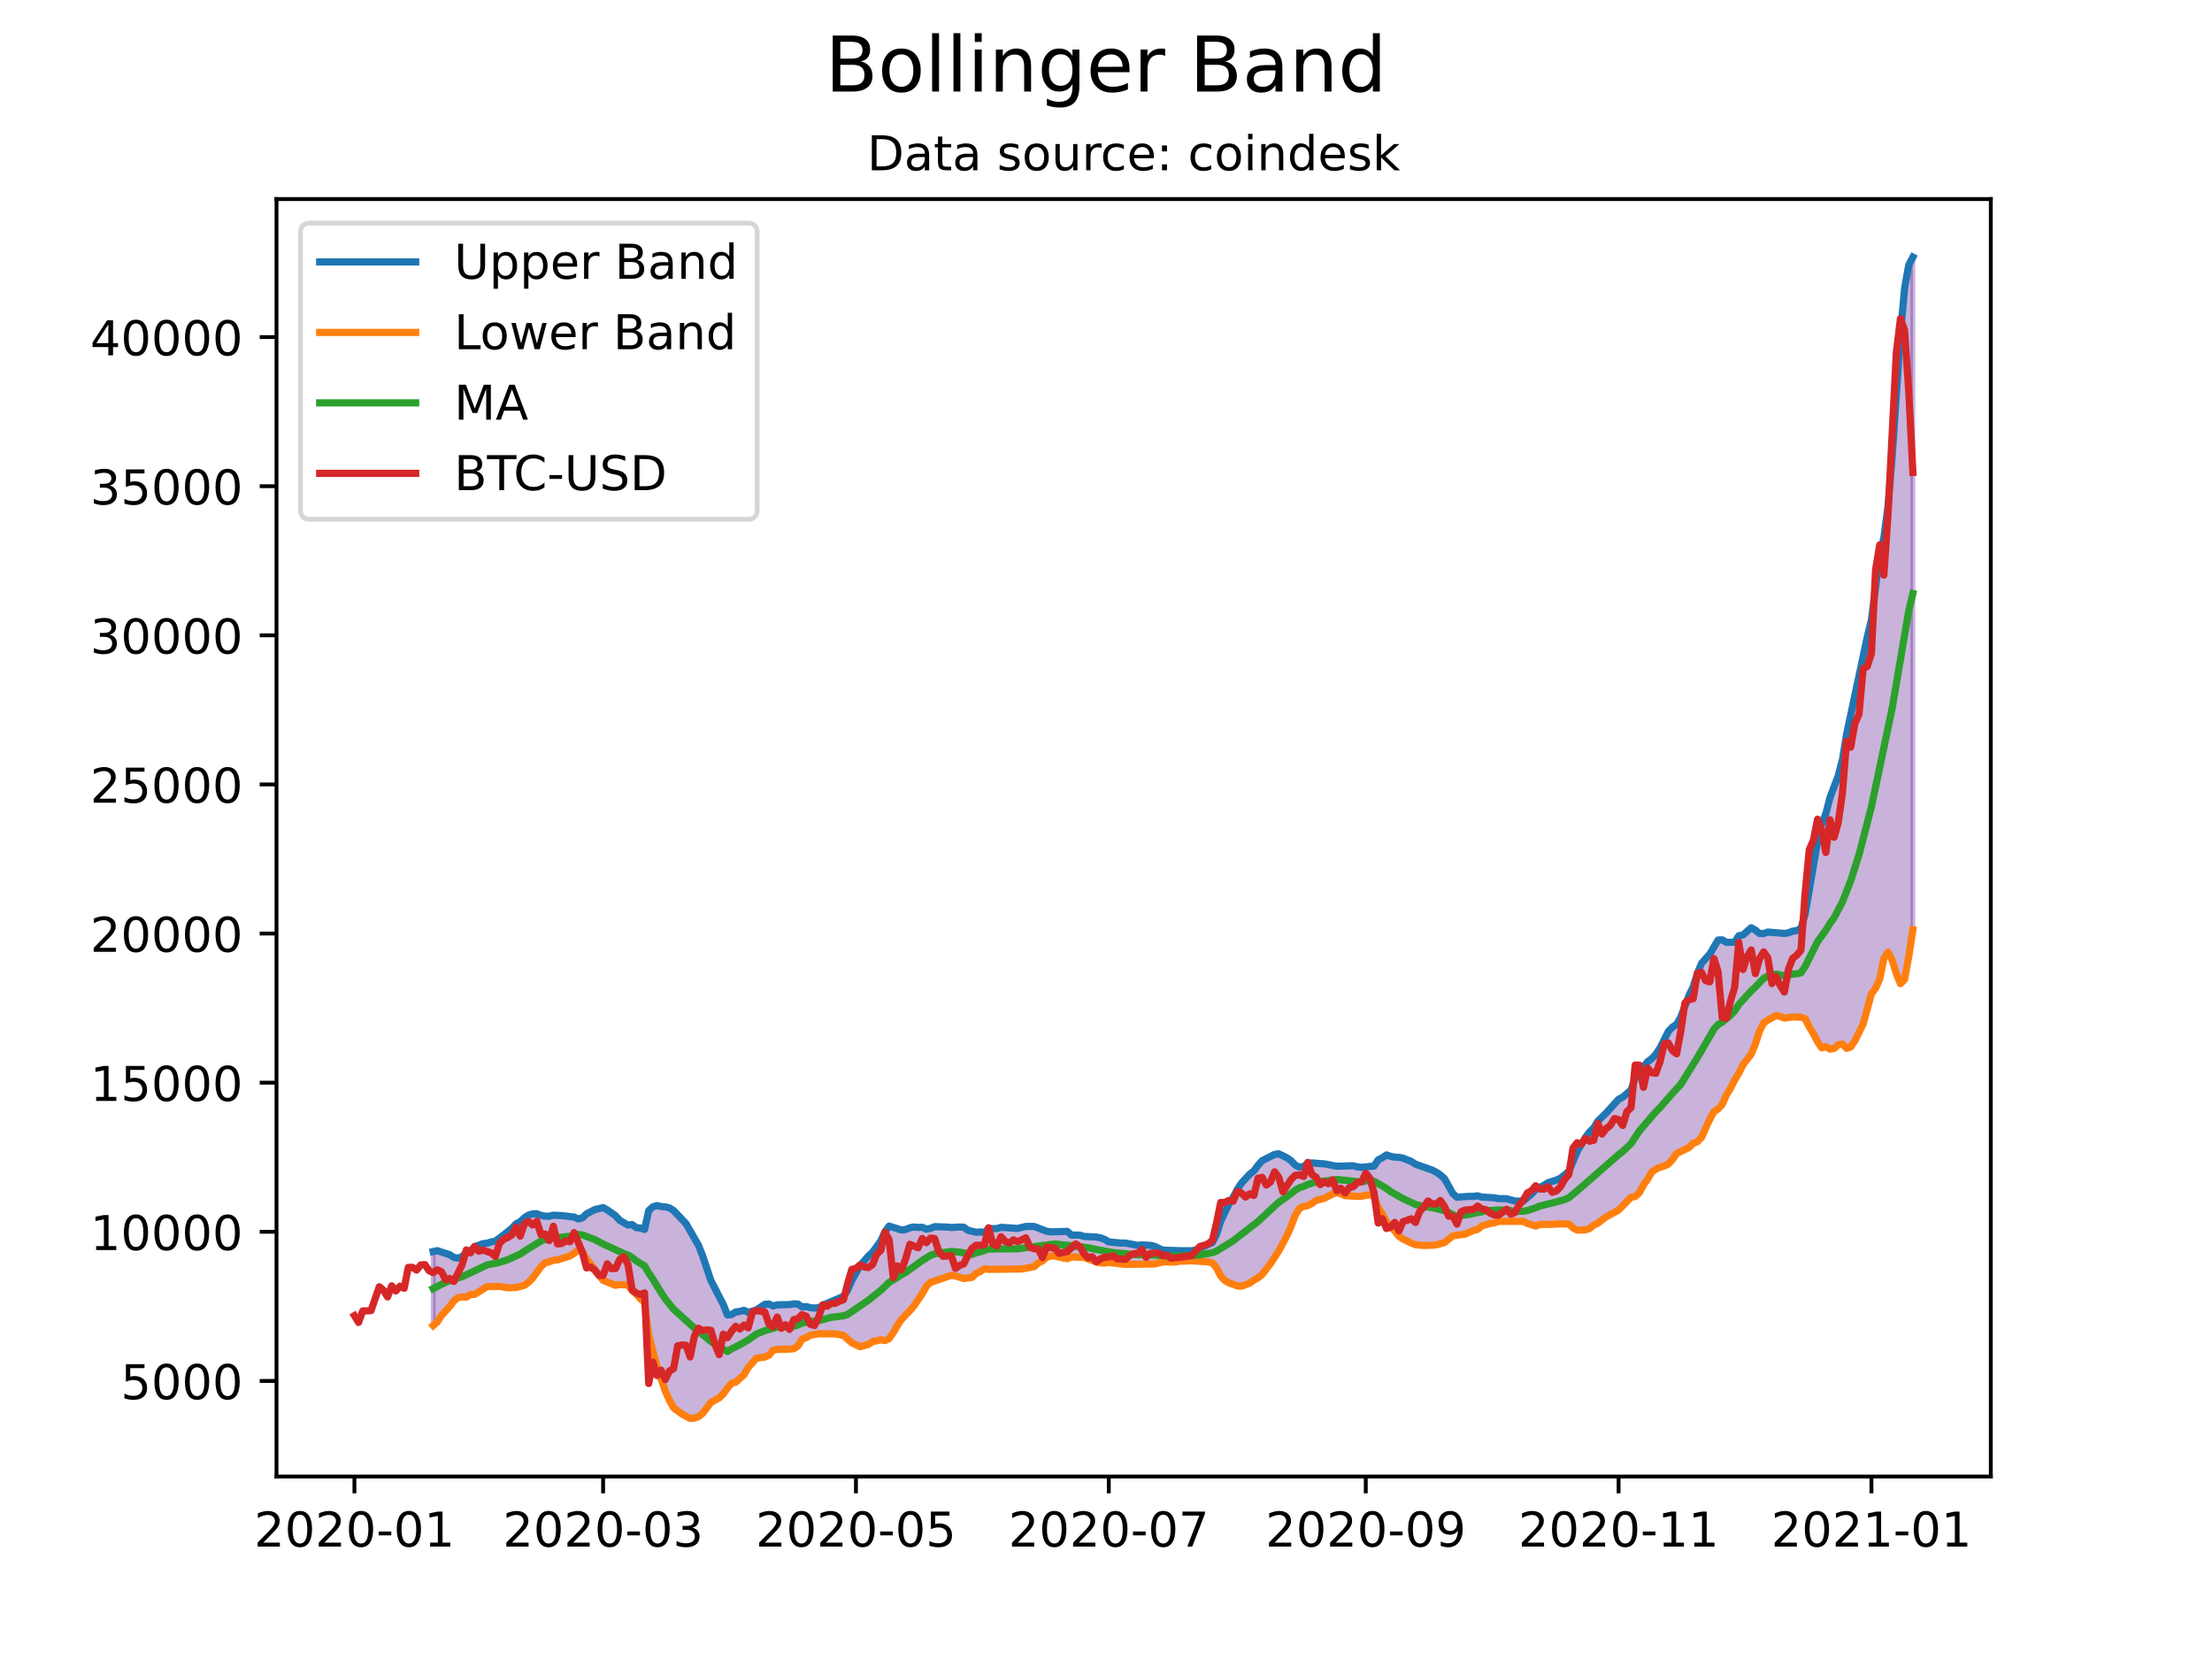 <?xml version="1.0" encoding="utf-8" standalone="no"?>
<!DOCTYPE svg PUBLIC "-//W3C//DTD SVG 1.1//EN"
  "http://www.w3.org/Graphics/SVG/1.1/DTD/svg11.dtd">
<!-- Created with matplotlib (https://matplotlib.org/) -->
<svg height="345.6pt" version="1.1" viewBox="0 0 460.8 345.6" width="460.8pt" xmlns="http://www.w3.org/2000/svg" xmlns:xlink="http://www.w3.org/1999/xlink">
 <defs>
  <style type="text/css">*{stroke-linecap:butt;stroke-linejoin:round;}</style>
 </defs>
 <g id="figure_1">
  <g id="patch_1">
   <path d="M 0 345.6 
L 460.8 345.6 
L 460.8 0 
L 0 0 
z
" style="fill:#ffffff;"/>
  </g>
  <g id="axes_1">
   <g id="patch_2">
    <path d="M 57.6 307.584 
L 414.72 307.584 
L 414.72 41.472 
L 57.6 41.472 
z
" style="fill:#ffffff;"/>
   </g>
   <g id="PolyCollection_1">
    <defs>
     <path d="M 90.238 -69.456 
L 90.238 -84.874 
L 91.102 -85.06 
L 91.965 -84.791 
L 92.828 -84.559 
L 93.692 -84.218 
L 94.555 -83.648 
L 95.419 -83.509 
L 96.282 -83.82 
L 97.146 -84.714 
L 98.009 -85.058 
L 98.873 -85.877 
L 99.736 -86.175 
L 100.599 -86.524 
L 101.463 -86.609 
L 102.326 -86.887 
L 103.19 -87.046 
L 104.053 -87.642 
L 104.917 -88.341 
L 105.78 -89.031 
L 106.644 -89.734 
L 107.507 -90.662 
L 108.37 -91.095 
L 109.234 -91.909 
L 110.097 -92.48 
L 110.961 -92.725 
L 111.824 -92.766 
L 112.688 -92.422 
L 113.551 -92.246 
L 114.415 -92.237 
L 115.278 -92.451 
L 116.141 -92.44 
L 117.005 -92.365 
L 117.868 -92.299 
L 118.732 -92.182 
L 119.595 -92.061 
L 120.459 -91.671 
L 121.322 -91.893 
L 122.186 -92.733 
L 123.049 -93.232 
L 123.912 -93.62 
L 124.776 -93.812 
L 125.639 -94.033 
L 126.503 -93.562 
L 127.366 -92.947 
L 128.23 -92.347 
L 129.093 -91.389 
L 129.957 -90.937 
L 130.82 -90.399 
L 131.683 -90.503 
L 132.547 -89.851 
L 133.41 -89.782 
L 134.274 -89.484 
L 135.137 -93.413 
L 136.001 -94.194 
L 136.864 -94.467 
L 137.728 -94.254 
L 138.591 -94.194 
L 139.454 -93.978 
L 140.318 -93.434 
L 141.181 -92.541 
L 142.045 -91.676 
L 142.908 -90.699 
L 143.772 -89.22 
L 144.635 -87.743 
L 145.498 -86.197 
L 146.362 -84.027 
L 147.225 -81.407 
L 148.089 -78.849 
L 148.952 -77.235 
L 149.816 -75.488 
L 150.679 -73.836 
L 151.543 -71.674 
L 152.406 -71.759 
L 153.269 -72.303 
L 154.133 -72.408 
L 154.996 -72.635 
L 155.86 -72.219 
L 156.723 -72.522 
L 157.587 -72.714 
L 158.45 -73.367 
L 159.314 -73.885 
L 160.177 -73.947 
L 161.04 -73.539 
L 161.904 -73.777 
L 162.767 -73.776 
L 163.631 -73.83 
L 164.494 -73.832 
L 165.358 -73.977 
L 166.221 -73.94 
L 167.085 -73.356 
L 167.948 -73.414 
L 168.811 -73.183 
L 169.675 -73.115 
L 170.538 -73.186 
L 171.402 -73.695 
L 172.265 -74.078 
L 173.129 -74.491 
L 173.992 -74.81 
L 174.856 -75.159 
L 175.719 -75.563 
L 176.582 -76.861 
L 177.446 -78.842 
L 178.309 -80.413 
L 179.173 -81.946 
L 180.036 -83.033 
L 180.9 -83.947 
L 181.763 -84.725 
L 182.627 -85.933 
L 183.49 -87.106 
L 184.353 -88.998 
L 185.217 -90.186 
L 186.08 -89.928 
L 186.944 -89.66 
L 187.807 -89.368 
L 188.671 -89.471 
L 189.534 -89.83 
L 190.398 -89.998 
L 191.261 -89.898 
L 192.124 -89.933 
L 192.988 -89.545 
L 193.851 -89.716 
L 194.715 -90.067 
L 195.578 -90.06 
L 196.442 -90.036 
L 197.305 -89.975 
L 198.169 -89.887 
L 199.032 -89.949 
L 199.895 -89.991 
L 200.759 -89.959 
L 201.622 -89.322 
L 202.486 -89.062 
L 203.349 -88.892 
L 204.213 -88.958 
L 205.076 -88.868 
L 205.939 -89.653 
L 206.803 -89.66 
L 207.666 -89.663 
L 208.53 -89.93 
L 209.393 -89.85 
L 210.257 -89.84 
L 211.12 -89.785 
L 211.984 -89.697 
L 212.847 -89.89 
L 213.71 -90.109 
L 214.574 -90.114 
L 215.437 -90.105 
L 216.301 -89.736 
L 217.164 -89.478 
L 218.028 -89.102 
L 218.891 -88.982 
L 219.755 -88.982 
L 220.618 -89.045 
L 221.481 -89.074 
L 222.345 -89.076 
L 223.208 -88.313 
L 224.072 -88.312 
L 224.935 -88.306 
L 225.799 -88.035 
L 226.662 -88.016 
L 227.526 -87.971 
L 228.389 -87.896 
L 229.252 -87.736 
L 230.116 -87.415 
L 230.979 -86.891 
L 231.843 -86.776 
L 232.706 -86.71 
L 233.57 -86.637 
L 234.433 -86.655 
L 235.297 -86.471 
L 236.16 -86.305 
L 237.023 -86.166 
L 237.887 -86.26 
L 238.75 -86.213 
L 239.614 -86.174 
L 240.477 -85.986 
L 241.341 -85.56 
L 242.204 -85.172 
L 243.068 -85.13 
L 243.931 -85.131 
L 244.794 -85.129 
L 245.658 -85.05 
L 246.521 -85.039 
L 247.385 -85.043 
L 248.248 -85.053 
L 249.112 -85.192 
L 249.975 -85.558 
L 250.839 -85.895 
L 251.702 -86.255 
L 252.565 -86.773 
L 253.429 -88.461 
L 254.292 -91.211 
L 255.156 -93.13 
L 256.019 -94.803 
L 256.883 -96.162 
L 257.746 -97.806 
L 258.61 -99.127 
L 259.473 -100.074 
L 260.336 -101.001 
L 261.2 -101.67 
L 262.063 -102.845 
L 262.927 -103.814 
L 263.79 -104.269 
L 264.654 -104.622 
L 265.517 -105.11 
L 266.381 -105.243 
L 267.244 -104.878 
L 268.107 -104.415 
L 268.971 -103.784 
L 269.834 -102.872 
L 270.698 -102.458 
L 271.561 -102.599 
L 272.425 -103.274 
L 273.288 -103.342 
L 274.151 -103.233 
L 275.015 -103.203 
L 275.878 -103.15 
L 276.742 -102.944 
L 277.605 -102.813 
L 278.469 -102.659 
L 279.332 -102.669 
L 280.196 -102.735 
L 281.059 -102.749 
L 281.922 -102.746 
L 282.786 -102.506 
L 283.649 -102.426 
L 284.513 -102.557 
L 285.376 -102.609 
L 286.24 -102.679 
L 287.103 -103.979 
L 287.967 -104.414 
L 288.83 -105.008 
L 289.693 -104.712 
L 290.557 -104.539 
L 291.42 -104.508 
L 292.284 -104.343 
L 293.147 -104.007 
L 294.011 -103.636 
L 294.874 -103.089 
L 295.738 -102.785 
L 296.601 -102.417 
L 297.464 -102.246 
L 298.328 -101.862 
L 299.191 -101.419 
L 300.055 -100.837 
L 300.918 -100.062 
L 301.782 -98.524 
L 302.645 -96.986 
L 303.509 -96.192 
L 304.372 -96.271 
L 305.235 -96.382 
L 306.099 -96.382 
L 306.962 -96.375 
L 307.826 -96.493 
L 308.689 -96.237 
L 309.553 -96.194 
L 310.416 -96.123 
L 311.28 -96.078 
L 312.143 -95.923 
L 313.006 -95.921 
L 313.87 -95.882 
L 314.733 -95.596 
L 315.597 -95.403 
L 316.46 -95.36 
L 317.324 -95.386 
L 318.187 -96.104 
L 319.051 -96.88 
L 319.914 -97.802 
L 320.777 -98.194 
L 321.641 -98.692 
L 322.504 -99.231 
L 323.368 -99.495 
L 324.231 -99.771 
L 325.095 -100.171 
L 325.958 -100.812 
L 326.822 -101.577 
L 327.685 -103.742 
L 328.548 -105.701 
L 329.412 -107.157 
L 330.275 -108.659 
L 331.139 -109.792 
L 332.002 -110.635 
L 332.866 -112.066 
L 333.729 -112.849 
L 334.592 -113.737 
L 335.456 -114.67 
L 336.319 -115.723 
L 337.183 -116.605 
L 338.046 -117.055 
L 338.91 -117.81 
L 339.773 -118.526 
L 340.637 -121.022 
L 341.5 -122.888 
L 342.363 -123.313 
L 343.227 -124.432 
L 344.09 -125.054 
L 344.954 -125.995 
L 345.817 -127.292 
L 346.681 -129.127 
L 347.544 -130.73 
L 348.408 -131.652 
L 349.271 -132.208 
L 350.134 -133.734 
L 350.998 -136.139 
L 351.861 -138.279 
L 352.725 -140.037 
L 353.588 -142.774 
L 354.452 -144.915 
L 355.315 -145.961 
L 356.179 -146.848 
L 357.042 -148.381 
L 357.905 -149.772 
L 358.769 -149.816 
L 359.632 -149.297 
L 360.496 -149.305 
L 361.359 -149.306 
L 362.223 -150.669 
L 363.086 -150.822 
L 363.95 -151.58 
L 364.813 -152.34 
L 365.676 -151.841 
L 366.54 -151.128 
L 367.403 -151.112 
L 368.267 -151.439 
L 369.13 -151.348 
L 369.994 -151.279 
L 370.857 -151.213 
L 371.721 -151.15 
L 372.584 -151.279 
L 373.447 -151.632 
L 374.311 -151.726 
L 375.174 -152.218 
L 376.038 -155.115 
L 376.901 -160.335 
L 377.765 -165.114 
L 378.628 -170.285 
L 379.492 -173.883 
L 380.355 -176.098 
L 381.218 -179.438 
L 382.082 -181.651 
L 382.945 -184.026 
L 383.809 -187.33 
L 384.672 -192.613 
L 385.536 -196.726 
L 386.399 -200.832 
L 387.263 -204.603 
L 388.126 -209.417 
L 388.989 -212.922 
L 389.853 -216.465 
L 390.716 -223.417 
L 391.58 -230.052 
L 392.443 -233.557 
L 393.307 -240.141 
L 394.17 -250.52 
L 395.034 -263.467 
L 395.897 -276.002 
L 396.76 -285.534 
L 397.624 -290.376 
L 398.487 -292.032 
L 398.487 -151.915 
L 398.487 -151.915 
L 397.624 -146.335 
L 396.76 -141.563 
L 395.897 -140.677 
L 395.034 -142.785 
L 394.17 -145.579 
L 393.307 -147.251 
L 392.443 -145.953 
L 391.58 -141.646 
L 390.716 -139.733 
L 389.853 -138.59 
L 388.989 -135.559 
L 388.126 -132.282 
L 387.263 -130.491 
L 386.399 -128.795 
L 385.536 -127.483 
L 384.672 -127.208 
L 383.809 -128.105 
L 382.945 -127.961 
L 382.082 -127.185 
L 381.218 -127.05 
L 380.355 -127.538 
L 379.492 -127.315 
L 378.628 -128.583 
L 377.765 -130.25 
L 376.901 -131.678 
L 376.038 -133.383 
L 375.174 -133.692 
L 374.311 -133.735 
L 373.447 -133.758 
L 372.584 -133.623 
L 371.721 -133.51 
L 370.857 -133.857 
L 369.994 -134.051 
L 369.13 -133.523 
L 368.267 -133.098 
L 367.403 -132.488 
L 366.54 -130.815 
L 365.676 -128.12 
L 364.813 -126.017 
L 363.95 -124.839 
L 363.086 -123.779 
L 362.223 -122.013 
L 361.359 -120.647 
L 360.496 -118.87 
L 359.632 -117.48 
L 358.769 -115.525 
L 357.905 -114.579 
L 357.042 -114.025 
L 356.179 -112.45 
L 355.315 -110.634 
L 354.452 -108.663 
L 353.588 -107.737 
L 352.725 -107.444 
L 351.861 -106.563 
L 350.998 -106.015 
L 350.134 -105.686 
L 349.271 -105.298 
L 348.408 -104.051 
L 347.544 -103.087 
L 346.681 -102.699 
L 345.817 -102.446 
L 344.954 -102.054 
L 344.09 -101.441 
L 343.227 -99.943 
L 342.363 -98.744 
L 341.5 -97.102 
L 340.637 -96.346 
L 339.773 -96.191 
L 338.91 -95.262 
L 338.046 -94.402 
L 337.183 -93.525 
L 336.319 -93.029 
L 335.456 -92.578 
L 334.592 -92.105 
L 333.729 -91.505 
L 332.866 -90.81 
L 332.002 -90.381 
L 331.139 -89.685 
L 330.275 -89.4 
L 329.412 -89.369 
L 328.548 -89.343 
L 327.685 -89.798 
L 326.822 -90.606 
L 325.958 -90.637 
L 325.095 -90.661 
L 324.231 -90.654 
L 323.368 -90.546 
L 322.504 -90.447 
L 321.641 -90.501 
L 320.777 -90.527 
L 319.914 -90.191 
L 319.051 -90.483 
L 318.187 -90.731 
L 317.324 -91.168 
L 316.46 -91.185 
L 315.597 -91.164 
L 314.733 -91.153 
L 313.87 -91.142 
L 313.006 -91.149 
L 312.143 -91.159 
L 311.28 -90.854 
L 310.416 -90.727 
L 309.553 -90.503 
L 308.689 -90.212 
L 307.826 -89.501 
L 306.962 -89.279 
L 306.099 -88.907 
L 305.235 -88.515 
L 304.372 -88.446 
L 303.509 -88.289 
L 302.645 -88.142 
L 301.782 -87.39 
L 300.918 -86.745 
L 300.055 -86.483 
L 299.191 -86.279 
L 298.328 -86.197 
L 297.464 -86.152 
L 296.601 -86.148 
L 295.738 -86.171 
L 294.874 -86.301 
L 294.011 -86.642 
L 293.147 -87.002 
L 292.284 -87.47 
L 291.42 -88.077 
L 290.557 -89.165 
L 289.693 -89.987 
L 288.83 -91.036 
L 287.967 -92.714 
L 287.103 -94.062 
L 286.24 -96.358 
L 285.376 -96.712 
L 284.513 -96.62 
L 283.649 -96.365 
L 282.786 -96.381 
L 281.922 -96.36 
L 281.059 -96.451 
L 280.196 -96.519 
L 279.332 -96.91 
L 278.469 -97.131 
L 277.605 -96.877 
L 276.742 -96.456 
L 275.878 -95.972 
L 275.015 -95.688 
L 274.151 -95.515 
L 273.288 -94.904 
L 272.425 -94.435 
L 271.561 -94.274 
L 270.698 -93.874 
L 269.834 -92.46 
L 268.971 -90.192 
L 268.107 -88.22 
L 267.244 -86.502 
L 266.381 -85 
L 265.517 -83.595 
L 264.654 -82.34 
L 263.79 -81.152 
L 262.927 -80.108 
L 262.063 -79.408 
L 261.2 -78.921 
L 260.336 -78.284 
L 259.473 -77.93 
L 258.61 -77.658 
L 257.746 -77.732 
L 256.883 -78.087 
L 256.019 -78.36 
L 255.156 -78.847 
L 254.292 -79.785 
L 253.429 -81.476 
L 252.565 -82.52 
L 251.702 -82.722 
L 250.839 -82.755 
L 249.975 -82.806 
L 249.112 -82.912 
L 248.248 -82.954 
L 247.385 -82.931 
L 246.521 -82.909 
L 245.658 -82.861 
L 244.794 -82.69 
L 243.931 -82.714 
L 243.068 -82.722 
L 242.204 -82.718 
L 241.341 -82.52 
L 240.477 -82.28 
L 239.614 -82.213 
L 238.75 -82.212 
L 237.887 -82.269 
L 237.023 -82.284 
L 236.16 -82.249 
L 235.297 -82.213 
L 234.433 -82.208 
L 233.57 -82.264 
L 232.706 -82.401 
L 231.843 -82.545 
L 230.979 -82.602 
L 230.116 -82.478 
L 229.252 -82.521 
L 228.389 -82.717 
L 227.526 -83.1 
L 226.662 -83.34 
L 225.799 -83.664 
L 224.935 -83.742 
L 224.072 -83.749 
L 223.208 -83.749 
L 222.345 -83.397 
L 221.481 -83.539 
L 220.618 -83.713 
L 219.755 -83.947 
L 218.891 -83.948 
L 218.028 -83.662 
L 217.164 -82.933 
L 216.301 -82.51 
L 215.437 -81.74 
L 214.574 -81.588 
L 213.71 -81.413 
L 212.847 -81.248 
L 211.984 -81.195 
L 211.12 -81.17 
L 210.257 -81.153 
L 209.393 -81.152 
L 208.53 -81.131 
L 207.666 -81.167 
L 206.803 -81.166 
L 205.939 -81.166 
L 205.076 -81.307 
L 204.213 -80.698 
L 203.349 -80.336 
L 202.486 -79.492 
L 201.622 -79.414 
L 200.759 -79.261 
L 199.895 -79.51 
L 199.032 -79.787 
L 198.169 -79.925 
L 197.305 -79.589 
L 196.442 -79.299 
L 195.578 -79.097 
L 194.715 -78.739 
L 193.851 -78.45 
L 192.988 -77.679 
L 192.124 -76.103 
L 191.261 -74.832 
L 190.398 -73.575 
L 189.534 -72.547 
L 188.671 -71.614 
L 187.807 -70.759 
L 186.944 -69.478 
L 186.08 -67.967 
L 185.217 -66.734 
L 184.353 -66.325 
L 183.49 -66.502 
L 182.627 -66.253 
L 181.763 -66.099 
L 180.9 -65.526 
L 180.036 -65.25 
L 179.173 -65.059 
L 178.309 -65.506 
L 177.446 -65.861 
L 176.582 -66.705 
L 175.719 -67.408 
L 174.856 -67.573 
L 173.992 -67.727 
L 173.129 -67.857 
L 172.265 -67.76 
L 171.402 -67.752 
L 170.538 -67.753 
L 169.675 -67.635 
L 168.811 -67.452 
L 167.948 -66.944 
L 167.085 -66.628 
L 166.221 -65.209 
L 165.358 -64.637 
L 164.494 -64.56 
L 163.631 -64.552 
L 162.767 -64.483 
L 161.904 -64.484 
L 161.04 -64.318 
L 160.177 -63.282 
L 159.314 -62.902 
L 158.45 -62.731 
L 157.587 -62.662 
L 156.723 -61.644 
L 155.86 -60.728 
L 154.996 -59.235 
L 154.133 -58.522 
L 153.269 -57.659 
L 152.406 -57.456 
L 151.543 -56.448 
L 150.679 -55.219 
L 149.816 -54.393 
L 148.952 -53.928 
L 148.089 -53.447 
L 147.225 -52.26 
L 146.362 -51.166 
L 145.498 -50.478 
L 144.635 -50.175 
L 143.772 -50.112 
L 142.908 -50.573 
L 142.045 -51.051 
L 141.181 -51.635 
L 140.318 -52.317 
L 139.454 -53.889 
L 138.591 -55.819 
L 137.728 -58.412 
L 136.864 -60.873 
L 136.001 -64.122 
L 135.137 -67.413 
L 134.274 -74.312 
L 133.41 -75.043 
L 132.547 -76.027 
L 131.683 -76.768 
L 130.82 -77.9 
L 129.957 -77.996 
L 129.093 -78.003 
L 128.23 -77.842 
L 127.366 -78.151 
L 126.503 -78.516 
L 125.639 -78.878 
L 124.776 -79.915 
L 123.912 -81.115 
L 123.049 -82.237 
L 122.186 -83.352 
L 121.322 -84.789 
L 120.459 -85.197 
L 119.595 -84.503 
L 118.732 -83.959 
L 117.868 -83.634 
L 117.005 -83.378 
L 116.141 -83.14 
L 115.278 -83.077 
L 114.415 -82.734 
L 113.551 -82.531 
L 112.688 -81.719 
L 111.824 -80.566 
L 110.961 -79.353 
L 110.097 -78.483 
L 109.234 -77.838 
L 108.37 -77.655 
L 107.507 -77.389 
L 106.644 -77.367 
L 105.78 -77.325 
L 104.917 -77.452 
L 104.053 -77.616 
L 103.19 -77.655 
L 102.326 -77.586 
L 101.463 -77.563 
L 100.599 -76.886 
L 99.736 -76.483 
L 98.873 -75.954 
L 98.009 -75.954 
L 97.146 -75.383 
L 96.282 -75.437 
L 95.419 -75.286 
L 94.555 -74.624 
L 93.692 -73.446 
L 92.828 -72.433 
L 91.965 -71.551 
L 91.102 -70.227 
L 90.238 -69.456 
z
" id="m17bd279102" style="stroke:#4b0082;stroke-opacity:0.3;"/>
    </defs>
    <g clip-path="url(#p5a56740aa3)">
     <use style="fill:#4b0082;fill-opacity:0.3;stroke:#4b0082;stroke-opacity:0.3;" x="0" xlink:href="#m17bd279102" y="345.6"/>
    </g>
   </g>
   <g id="matplotlib.axis_1">
    <g id="xtick_1">
     <g id="line2d_1">
      <defs>
       <path d="M 0 0 
L 0 3.5 
" id="mfc57d609ad" style="stroke:#000000;stroke-width:0.8;"/>
      </defs>
      <g>
       <use style="stroke:#000000;stroke-width:0.8;" x="73.833" xlink:href="#mfc57d609ad" y="307.584"/>
      </g>
     </g>
     <g id="text_1">
      <!-- 2020-01 -->
      <g transform="translate(52.941 322.182)scale(0.1 -0.1)">
       <defs>
        <path d="M 19.188 8.297 
L 53.609 8.297 
L 53.609 0 
L 7.328 0 
L 7.328 8.297 
Q 12.938 14.109 22.625 23.891 
Q 32.328 33.688 34.812 36.531 
Q 39.547 41.844 41.422 45.531 
Q 43.312 49.219 43.312 52.781 
Q 43.312 58.594 39.234 62.25 
Q 35.156 65.922 28.609 65.922 
Q 23.969 65.922 18.812 64.312 
Q 13.672 62.703 7.812 59.422 
L 7.812 69.391 
Q 13.766 71.781 18.938 73 
Q 24.125 74.219 28.422 74.219 
Q 39.75 74.219 46.484 68.547 
Q 53.219 62.891 53.219 53.422 
Q 53.219 48.922 51.531 44.891 
Q 49.859 40.875 45.406 35.406 
Q 44.188 33.984 37.641 27.219 
Q 31.109 20.453 19.188 8.297 
z
" id="DejaVuSans-50"/>
        <path d="M 31.781 66.406 
Q 24.172 66.406 20.328 58.906 
Q 16.5 51.422 16.5 36.375 
Q 16.5 21.391 20.328 13.891 
Q 24.172 6.391 31.781 6.391 
Q 39.453 6.391 43.281 13.891 
Q 47.125 21.391 47.125 36.375 
Q 47.125 51.422 43.281 58.906 
Q 39.453 66.406 31.781 66.406 
z
M 31.781 74.219 
Q 44.047 74.219 50.516 64.516 
Q 56.984 54.828 56.984 36.375 
Q 56.984 17.969 50.516 8.266 
Q 44.047 -1.422 31.781 -1.422 
Q 19.531 -1.422 13.062 8.266 
Q 6.594 17.969 6.594 36.375 
Q 6.594 54.828 13.062 64.516 
Q 19.531 74.219 31.781 74.219 
z
" id="DejaVuSans-48"/>
        <path d="M 4.891 31.391 
L 31.203 31.391 
L 31.203 23.391 
L 4.891 23.391 
z
" id="DejaVuSans-45"/>
        <path d="M 12.406 8.297 
L 28.516 8.297 
L 28.516 63.922 
L 10.984 60.406 
L 10.984 69.391 
L 28.422 72.906 
L 38.281 72.906 
L 38.281 8.297 
L 54.391 8.297 
L 54.391 0 
L 12.406 0 
z
" id="DejaVuSans-49"/>
       </defs>
       <use xlink:href="#DejaVuSans-50"/>
       <use x="63.623" xlink:href="#DejaVuSans-48"/>
       <use x="127.246" xlink:href="#DejaVuSans-50"/>
       <use x="190.869" xlink:href="#DejaVuSans-48"/>
       <use x="254.492" xlink:href="#DejaVuSans-45"/>
       <use x="290.576" xlink:href="#DejaVuSans-48"/>
       <use x="354.199" xlink:href="#DejaVuSans-49"/>
      </g>
     </g>
    </g>
    <g id="xtick_2">
     <g id="line2d_2">
      <g>
       <use style="stroke:#000000;stroke-width:0.8;" x="125.639" xlink:href="#mfc57d609ad" y="307.584"/>
      </g>
     </g>
     <g id="text_2">
      <!-- 2020-03 -->
      <g transform="translate(104.748 322.182)scale(0.1 -0.1)">
       <defs>
        <path d="M 40.578 39.312 
Q 47.656 37.797 51.625 33 
Q 55.609 28.219 55.609 21.188 
Q 55.609 10.406 48.188 4.484 
Q 40.766 -1.422 27.094 -1.422 
Q 22.516 -1.422 17.656 -0.516 
Q 12.797 0.391 7.625 2.203 
L 7.625 11.719 
Q 11.719 9.328 16.594 8.109 
Q 21.484 6.891 26.812 6.891 
Q 36.078 6.891 40.938 10.547 
Q 45.797 14.203 45.797 21.188 
Q 45.797 27.641 41.281 31.266 
Q 36.766 34.906 28.719 34.906 
L 20.219 34.906 
L 20.219 43.016 
L 29.109 43.016 
Q 36.375 43.016 40.234 45.922 
Q 44.094 48.828 44.094 54.297 
Q 44.094 59.906 40.109 62.906 
Q 36.141 65.922 28.719 65.922 
Q 24.656 65.922 20.016 65.031 
Q 15.375 64.156 9.812 62.312 
L 9.812 71.094 
Q 15.438 72.656 20.344 73.438 
Q 25.25 74.219 29.594 74.219 
Q 40.828 74.219 47.359 69.109 
Q 53.906 64.016 53.906 55.328 
Q 53.906 49.266 50.438 45.094 
Q 46.969 40.922 40.578 39.312 
z
" id="DejaVuSans-51"/>
       </defs>
       <use xlink:href="#DejaVuSans-50"/>
       <use x="63.623" xlink:href="#DejaVuSans-48"/>
       <use x="127.246" xlink:href="#DejaVuSans-50"/>
       <use x="190.869" xlink:href="#DejaVuSans-48"/>
       <use x="254.492" xlink:href="#DejaVuSans-45"/>
       <use x="290.576" xlink:href="#DejaVuSans-48"/>
       <use x="354.199" xlink:href="#DejaVuSans-51"/>
      </g>
     </g>
    </g>
    <g id="xtick_3">
     <g id="line2d_3">
      <g>
       <use style="stroke:#000000;stroke-width:0.8;" x="178.309" xlink:href="#mfc57d609ad" y="307.584"/>
      </g>
     </g>
     <g id="text_3">
      <!-- 2020-05 -->
      <g transform="translate(157.418 322.182)scale(0.1 -0.1)">
       <defs>
        <path d="M 10.797 72.906 
L 49.516 72.906 
L 49.516 64.594 
L 19.828 64.594 
L 19.828 46.734 
Q 21.969 47.469 24.109 47.828 
Q 26.266 48.188 28.422 48.188 
Q 40.625 48.188 47.75 41.5 
Q 54.891 34.812 54.891 23.391 
Q 54.891 11.625 47.562 5.094 
Q 40.234 -1.422 26.906 -1.422 
Q 22.312 -1.422 17.547 -0.641 
Q 12.797 0.141 7.719 1.703 
L 7.719 11.625 
Q 12.109 9.234 16.797 8.062 
Q 21.484 6.891 26.703 6.891 
Q 35.156 6.891 40.078 11.328 
Q 45.016 15.766 45.016 23.391 
Q 45.016 31 40.078 35.438 
Q 35.156 39.891 26.703 39.891 
Q 22.75 39.891 18.812 39.016 
Q 14.891 38.141 10.797 36.281 
z
" id="DejaVuSans-53"/>
       </defs>
       <use xlink:href="#DejaVuSans-50"/>
       <use x="63.623" xlink:href="#DejaVuSans-48"/>
       <use x="127.246" xlink:href="#DejaVuSans-50"/>
       <use x="190.869" xlink:href="#DejaVuSans-48"/>
       <use x="254.492" xlink:href="#DejaVuSans-45"/>
       <use x="290.576" xlink:href="#DejaVuSans-48"/>
       <use x="354.199" xlink:href="#DejaVuSans-53"/>
      </g>
     </g>
    </g>
    <g id="xtick_4">
     <g id="line2d_4">
      <g>
       <use style="stroke:#000000;stroke-width:0.8;" x="230.979" xlink:href="#mfc57d609ad" y="307.584"/>
      </g>
     </g>
     <g id="text_4">
      <!-- 2020-07 -->
      <g transform="translate(210.088 322.182)scale(0.1 -0.1)">
       <defs>
        <path d="M 8.203 72.906 
L 55.078 72.906 
L 55.078 68.703 
L 28.609 0 
L 18.312 0 
L 43.219 64.594 
L 8.203 64.594 
z
" id="DejaVuSans-55"/>
       </defs>
       <use xlink:href="#DejaVuSans-50"/>
       <use x="63.623" xlink:href="#DejaVuSans-48"/>
       <use x="127.246" xlink:href="#DejaVuSans-50"/>
       <use x="190.869" xlink:href="#DejaVuSans-48"/>
       <use x="254.492" xlink:href="#DejaVuSans-45"/>
       <use x="290.576" xlink:href="#DejaVuSans-48"/>
       <use x="354.199" xlink:href="#DejaVuSans-55"/>
      </g>
     </g>
    </g>
    <g id="xtick_5">
     <g id="line2d_5">
      <g>
       <use style="stroke:#000000;stroke-width:0.8;" x="284.513" xlink:href="#mfc57d609ad" y="307.584"/>
      </g>
     </g>
     <g id="text_5">
      <!-- 2020-09 -->
      <g transform="translate(263.621 322.182)scale(0.1 -0.1)">
       <defs>
        <path d="M 10.984 1.516 
L 10.984 10.5 
Q 14.703 8.734 18.5 7.812 
Q 22.312 6.891 25.984 6.891 
Q 35.75 6.891 40.891 13.453 
Q 46.047 20.016 46.781 33.406 
Q 43.953 29.203 39.594 26.953 
Q 35.25 24.703 29.984 24.703 
Q 19.047 24.703 12.672 31.312 
Q 6.297 37.938 6.297 49.422 
Q 6.297 60.641 12.938 67.422 
Q 19.578 74.219 30.609 74.219 
Q 43.266 74.219 49.922 64.516 
Q 56.594 54.828 56.594 36.375 
Q 56.594 19.141 48.406 8.859 
Q 40.234 -1.422 26.422 -1.422 
Q 22.703 -1.422 18.891 -0.688 
Q 15.094 0.047 10.984 1.516 
z
M 30.609 32.422 
Q 37.25 32.422 41.125 36.953 
Q 45.016 41.5 45.016 49.422 
Q 45.016 57.281 41.125 61.844 
Q 37.25 66.406 30.609 66.406 
Q 23.969 66.406 20.094 61.844 
Q 16.219 57.281 16.219 49.422 
Q 16.219 41.5 20.094 36.953 
Q 23.969 32.422 30.609 32.422 
z
" id="DejaVuSans-57"/>
       </defs>
       <use xlink:href="#DejaVuSans-50"/>
       <use x="63.623" xlink:href="#DejaVuSans-48"/>
       <use x="127.246" xlink:href="#DejaVuSans-50"/>
       <use x="190.869" xlink:href="#DejaVuSans-48"/>
       <use x="254.492" xlink:href="#DejaVuSans-45"/>
       <use x="290.576" xlink:href="#DejaVuSans-48"/>
       <use x="354.199" xlink:href="#DejaVuSans-57"/>
      </g>
     </g>
    </g>
    <g id="xtick_6">
     <g id="line2d_6">
      <g>
       <use style="stroke:#000000;stroke-width:0.8;" x="337.183" xlink:href="#mfc57d609ad" y="307.584"/>
      </g>
     </g>
     <g id="text_6">
      <!-- 2020-11 -->
      <g transform="translate(316.291 322.182)scale(0.1 -0.1)">
       <use xlink:href="#DejaVuSans-50"/>
       <use x="63.623" xlink:href="#DejaVuSans-48"/>
       <use x="127.246" xlink:href="#DejaVuSans-50"/>
       <use x="190.869" xlink:href="#DejaVuSans-48"/>
       <use x="254.492" xlink:href="#DejaVuSans-45"/>
       <use x="290.576" xlink:href="#DejaVuSans-49"/>
       <use x="354.199" xlink:href="#DejaVuSans-49"/>
      </g>
     </g>
    </g>
    <g id="xtick_7">
     <g id="line2d_7">
      <g>
       <use style="stroke:#000000;stroke-width:0.8;" x="389.853" xlink:href="#mfc57d609ad" y="307.584"/>
      </g>
     </g>
     <g id="text_7">
      <!-- 2021-01 -->
      <g transform="translate(368.961 322.182)scale(0.1 -0.1)">
       <use xlink:href="#DejaVuSans-50"/>
       <use x="63.623" xlink:href="#DejaVuSans-48"/>
       <use x="127.246" xlink:href="#DejaVuSans-50"/>
       <use x="190.869" xlink:href="#DejaVuSans-49"/>
       <use x="254.492" xlink:href="#DejaVuSans-45"/>
       <use x="290.576" xlink:href="#DejaVuSans-48"/>
       <use x="354.199" xlink:href="#DejaVuSans-49"/>
      </g>
     </g>
    </g>
   </g>
   <g id="matplotlib.axis_2">
    <g id="ytick_1">
     <g id="line2d_8">
      <defs>
       <path d="M 0 0 
L -3.5 0 
" id="m364907e72b" style="stroke:#000000;stroke-width:0.8;"/>
      </defs>
      <g>
       <use style="stroke:#000000;stroke-width:0.8;" x="57.6" xlink:href="#m364907e72b" y="287.674"/>
      </g>
     </g>
     <g id="text_8">
      <!-- 5000 -->
      <g transform="translate(25.15 291.473)scale(0.1 -0.1)">
       <use xlink:href="#DejaVuSans-53"/>
       <use x="63.623" xlink:href="#DejaVuSans-48"/>
       <use x="127.246" xlink:href="#DejaVuSans-48"/>
       <use x="190.869" xlink:href="#DejaVuSans-48"/>
      </g>
     </g>
    </g>
    <g id="ytick_2">
     <g id="line2d_9">
      <g>
       <use style="stroke:#000000;stroke-width:0.8;" x="57.6" xlink:href="#m364907e72b" y="256.609"/>
      </g>
     </g>
     <g id="text_9">
      <!-- 10000 -->
      <g transform="translate(18.788 260.408)scale(0.1 -0.1)">
       <use xlink:href="#DejaVuSans-49"/>
       <use x="63.623" xlink:href="#DejaVuSans-48"/>
       <use x="127.246" xlink:href="#DejaVuSans-48"/>
       <use x="190.869" xlink:href="#DejaVuSans-48"/>
       <use x="254.492" xlink:href="#DejaVuSans-48"/>
      </g>
     </g>
    </g>
    <g id="ytick_3">
     <g id="line2d_10">
      <g>
       <use style="stroke:#000000;stroke-width:0.8;" x="57.6" xlink:href="#m364907e72b" y="225.544"/>
      </g>
     </g>
     <g id="text_10">
      <!-- 15000 -->
      <g transform="translate(18.788 229.343)scale(0.1 -0.1)">
       <use xlink:href="#DejaVuSans-49"/>
       <use x="63.623" xlink:href="#DejaVuSans-53"/>
       <use x="127.246" xlink:href="#DejaVuSans-48"/>
       <use x="190.869" xlink:href="#DejaVuSans-48"/>
       <use x="254.492" xlink:href="#DejaVuSans-48"/>
      </g>
     </g>
    </g>
    <g id="ytick_4">
     <g id="line2d_11">
      <g>
       <use style="stroke:#000000;stroke-width:0.8;" x="57.6" xlink:href="#m364907e72b" y="194.479"/>
      </g>
     </g>
     <g id="text_11">
      <!-- 20000 -->
      <g transform="translate(18.788 198.278)scale(0.1 -0.1)">
       <use xlink:href="#DejaVuSans-50"/>
       <use x="63.623" xlink:href="#DejaVuSans-48"/>
       <use x="127.246" xlink:href="#DejaVuSans-48"/>
       <use x="190.869" xlink:href="#DejaVuSans-48"/>
       <use x="254.492" xlink:href="#DejaVuSans-48"/>
      </g>
     </g>
    </g>
    <g id="ytick_5">
     <g id="line2d_12">
      <g>
       <use style="stroke:#000000;stroke-width:0.8;" x="57.6" xlink:href="#m364907e72b" y="163.414"/>
      </g>
     </g>
     <g id="text_12">
      <!-- 25000 -->
      <g transform="translate(18.788 167.213)scale(0.1 -0.1)">
       <use xlink:href="#DejaVuSans-50"/>
       <use x="63.623" xlink:href="#DejaVuSans-53"/>
       <use x="127.246" xlink:href="#DejaVuSans-48"/>
       <use x="190.869" xlink:href="#DejaVuSans-48"/>
       <use x="254.492" xlink:href="#DejaVuSans-48"/>
      </g>
     </g>
    </g>
    <g id="ytick_6">
     <g id="line2d_13">
      <g>
       <use style="stroke:#000000;stroke-width:0.8;" x="57.6" xlink:href="#m364907e72b" y="132.349"/>
      </g>
     </g>
     <g id="text_13">
      <!-- 30000 -->
      <g transform="translate(18.788 136.148)scale(0.1 -0.1)">
       <use xlink:href="#DejaVuSans-51"/>
       <use x="63.623" xlink:href="#DejaVuSans-48"/>
       <use x="127.246" xlink:href="#DejaVuSans-48"/>
       <use x="190.869" xlink:href="#DejaVuSans-48"/>
       <use x="254.492" xlink:href="#DejaVuSans-48"/>
      </g>
     </g>
    </g>
    <g id="ytick_7">
     <g id="line2d_14">
      <g>
       <use style="stroke:#000000;stroke-width:0.8;" x="57.6" xlink:href="#m364907e72b" y="101.284"/>
      </g>
     </g>
     <g id="text_14">
      <!-- 35000 -->
      <g transform="translate(18.788 105.083)scale(0.1 -0.1)">
       <use xlink:href="#DejaVuSans-51"/>
       <use x="63.623" xlink:href="#DejaVuSans-53"/>
       <use x="127.246" xlink:href="#DejaVuSans-48"/>
       <use x="190.869" xlink:href="#DejaVuSans-48"/>
       <use x="254.492" xlink:href="#DejaVuSans-48"/>
      </g>
     </g>
    </g>
    <g id="ytick_8">
     <g id="line2d_15">
      <g>
       <use style="stroke:#000000;stroke-width:0.8;" x="57.6" xlink:href="#m364907e72b" y="70.219"/>
      </g>
     </g>
     <g id="text_15">
      <!-- 40000 -->
      <g transform="translate(18.788 74.018)scale(0.1 -0.1)">
       <defs>
        <path d="M 37.797 64.312 
L 12.891 25.391 
L 37.797 25.391 
z
M 35.203 72.906 
L 47.609 72.906 
L 47.609 25.391 
L 58.016 25.391 
L 58.016 17.188 
L 47.609 17.188 
L 47.609 0 
L 37.797 0 
L 37.797 17.188 
L 4.891 17.188 
L 4.891 26.703 
z
" id="DejaVuSans-52"/>
       </defs>
       <use xlink:href="#DejaVuSans-52"/>
       <use x="63.623" xlink:href="#DejaVuSans-48"/>
       <use x="127.246" xlink:href="#DejaVuSans-48"/>
       <use x="190.869" xlink:href="#DejaVuSans-48"/>
       <use x="254.492" xlink:href="#DejaVuSans-48"/>
      </g>
     </g>
    </g>
   </g>
   <g id="line2d_16">
    <path clip-path="url(#p5a56740aa3)" d="M 90.238 260.726 
L 91.102 260.54 
L 93.692 261.382 
L 94.555 261.952 
L 95.419 262.091 
L 96.282 261.78 
L 97.146 260.886 
L 98.009 260.542 
L 98.873 259.723 
L 100.599 259.076 
L 101.463 258.991 
L 102.326 258.713 
L 103.19 258.554 
L 104.917 257.259 
L 106.644 255.866 
L 107.507 254.938 
L 108.37 254.505 
L 109.234 253.691 
L 110.097 253.12 
L 110.961 252.875 
L 111.824 252.834 
L 112.688 253.178 
L 113.551 253.354 
L 114.415 253.363 
L 115.278 253.149 
L 117.005 253.235 
L 119.595 253.539 
L 120.459 253.929 
L 121.322 253.707 
L 122.186 252.867 
L 123.912 251.98 
L 125.639 251.567 
L 126.503 252.038 
L 128.23 253.253 
L 129.093 254.211 
L 130.82 255.201 
L 131.683 255.097 
L 132.547 255.749 
L 133.41 255.818 
L 134.274 256.116 
L 135.137 252.187 
L 136.001 251.406 
L 136.864 251.133 
L 137.728 251.346 
L 138.591 251.406 
L 139.454 251.622 
L 140.318 252.166 
L 142.908 254.901 
L 145.498 259.403 
L 146.362 261.573 
L 148.089 266.751 
L 150.679 271.764 
L 151.543 273.926 
L 152.406 273.841 
L 153.269 273.297 
L 154.133 273.192 
L 154.996 272.965 
L 155.86 273.381 
L 157.587 272.886 
L 159.314 271.715 
L 160.177 271.653 
L 161.04 272.061 
L 161.904 271.823 
L 164.494 271.768 
L 165.358 271.623 
L 166.221 271.66 
L 167.085 272.244 
L 167.948 272.186 
L 168.811 272.417 
L 169.675 272.485 
L 170.538 272.414 
L 172.265 271.522 
L 173.992 270.79 
L 175.719 270.037 
L 176.582 268.739 
L 177.446 266.758 
L 179.173 263.654 
L 180.9 261.653 
L 181.763 260.875 
L 183.49 258.494 
L 184.353 256.602 
L 185.217 255.414 
L 187.807 256.232 
L 188.671 256.129 
L 189.534 255.77 
L 190.398 255.602 
L 191.261 255.702 
L 192.124 255.667 
L 192.988 256.055 
L 193.851 255.884 
L 194.715 255.533 
L 197.305 255.625 
L 198.169 255.713 
L 199.895 255.609 
L 200.759 255.641 
L 201.622 256.278 
L 203.349 256.708 
L 204.213 256.642 
L 205.076 256.732 
L 205.939 255.947 
L 207.666 255.937 
L 208.53 255.67 
L 211.984 255.903 
L 213.71 255.491 
L 215.437 255.495 
L 218.028 256.498 
L 218.891 256.618 
L 222.345 256.524 
L 223.208 257.287 
L 224.935 257.294 
L 225.799 257.565 
L 228.389 257.704 
L 229.252 257.864 
L 230.116 258.185 
L 230.979 258.709 
L 233.57 258.963 
L 234.433 258.945 
L 237.023 259.434 
L 237.887 259.34 
L 239.614 259.426 
L 240.477 259.614 
L 242.204 260.428 
L 246.521 260.561 
L 248.248 260.547 
L 249.112 260.408 
L 252.565 258.827 
L 253.429 257.139 
L 254.292 254.389 
L 256.019 250.797 
L 256.883 249.438 
L 257.746 247.794 
L 258.61 246.473 
L 260.336 244.599 
L 261.2 243.93 
L 262.063 242.755 
L 262.927 241.786 
L 265.517 240.49 
L 266.381 240.357 
L 268.107 241.185 
L 268.971 241.816 
L 269.834 242.728 
L 270.698 243.142 
L 271.561 243.001 
L 272.425 242.326 
L 273.288 242.258 
L 275.015 242.397 
L 275.878 242.45 
L 277.605 242.787 
L 278.469 242.941 
L 281.922 242.854 
L 282.786 243.094 
L 283.649 243.174 
L 285.376 242.991 
L 286.24 242.921 
L 287.103 241.621 
L 287.967 241.186 
L 288.83 240.592 
L 289.693 240.888 
L 290.557 241.061 
L 291.42 241.092 
L 292.284 241.257 
L 294.011 241.964 
L 294.874 242.511 
L 298.328 243.738 
L 299.191 244.181 
L 300.055 244.763 
L 300.918 245.538 
L 302.645 248.614 
L 303.509 249.408 
L 306.099 249.218 
L 306.962 249.225 
L 307.826 249.107 
L 308.689 249.363 
L 311.28 249.522 
L 312.143 249.677 
L 313.87 249.718 
L 315.597 250.197 
L 317.324 250.214 
L 319.051 248.72 
L 319.914 247.798 
L 321.641 246.908 
L 322.504 246.369 
L 324.231 245.829 
L 325.095 245.429 
L 326.822 244.023 
L 328.548 239.899 
L 330.275 236.941 
L 331.139 235.808 
L 332.002 234.965 
L 332.866 233.534 
L 334.592 231.863 
L 337.183 228.995 
L 338.046 228.545 
L 339.773 227.074 
L 340.637 224.578 
L 341.5 222.712 
L 342.363 222.287 
L 343.227 221.168 
L 344.09 220.546 
L 344.954 219.605 
L 345.817 218.308 
L 347.544 214.87 
L 348.408 213.948 
L 349.271 213.392 
L 350.134 211.866 
L 351.861 207.321 
L 352.725 205.563 
L 353.588 202.826 
L 354.452 200.685 
L 356.179 198.752 
L 357.905 195.828 
L 358.769 195.784 
L 359.632 196.303 
L 361.359 196.294 
L 362.223 194.931 
L 363.086 194.778 
L 364.813 193.26 
L 365.676 193.759 
L 366.54 194.472 
L 367.403 194.488 
L 368.267 194.161 
L 371.721 194.45 
L 372.584 194.321 
L 373.447 193.968 
L 374.311 193.874 
L 375.174 193.382 
L 376.038 190.485 
L 378.628 175.315 
L 379.492 171.717 
L 380.355 169.502 
L 381.218 166.162 
L 382.945 161.574 
L 383.809 158.27 
L 384.672 152.987 
L 388.989 132.678 
L 389.853 129.135 
L 391.58 115.548 
L 392.443 112.043 
L 393.307 105.459 
L 394.17 95.08 
L 395.897 69.598 
L 396.76 60.066 
L 397.624 55.224 
L 398.487 53.568 
L 398.487 53.568 
" style="fill:none;stroke:#1f77b4;stroke-linecap:square;stroke-width:1.5;"/>
   </g>
   <g id="line2d_17">
    <path clip-path="url(#p5a56740aa3)" d="M 90.238 276.144 
L 91.102 275.373 
L 91.965 274.049 
L 93.692 272.154 
L 94.555 270.976 
L 95.419 270.314 
L 96.282 270.163 
L 97.146 270.217 
L 98.009 269.646 
L 98.873 269.646 
L 101.463 268.037 
L 104.053 267.984 
L 105.78 268.275 
L 107.507 268.211 
L 109.234 267.762 
L 110.097 267.117 
L 110.961 266.247 
L 112.688 263.881 
L 113.551 263.069 
L 114.415 262.866 
L 115.278 262.523 
L 116.141 262.46 
L 118.732 261.641 
L 119.595 261.097 
L 120.459 260.403 
L 121.322 260.811 
L 122.186 262.248 
L 125.639 266.722 
L 128.23 267.758 
L 129.093 267.597 
L 130.82 267.7 
L 131.683 268.832 
L 132.547 269.573 
L 133.41 270.557 
L 134.274 271.288 
L 135.137 278.187 
L 136.864 284.727 
L 138.591 289.781 
L 139.454 291.711 
L 140.318 293.283 
L 142.045 294.549 
L 143.772 295.488 
L 144.635 295.425 
L 145.498 295.122 
L 146.362 294.434 
L 148.089 292.153 
L 149.816 291.207 
L 150.679 290.381 
L 151.543 289.152 
L 152.406 288.144 
L 153.269 287.941 
L 154.996 286.365 
L 155.86 284.872 
L 157.587 282.938 
L 159.314 282.698 
L 160.177 282.318 
L 161.04 281.282 
L 161.904 281.116 
L 164.494 281.04 
L 165.358 280.963 
L 166.221 280.391 
L 167.085 278.972 
L 167.948 278.656 
L 168.811 278.148 
L 170.538 277.847 
L 173.992 277.873 
L 175.719 278.192 
L 177.446 279.739 
L 179.173 280.541 
L 180.9 280.074 
L 181.763 279.501 
L 183.49 279.098 
L 184.353 279.275 
L 185.217 278.866 
L 186.08 277.633 
L 186.944 276.122 
L 187.807 274.841 
L 189.534 273.053 
L 190.398 272.025 
L 192.124 269.497 
L 192.988 267.921 
L 193.851 267.15 
L 198.169 265.675 
L 199.032 265.813 
L 200.759 266.339 
L 202.486 266.108 
L 203.349 265.264 
L 204.213 264.902 
L 205.076 264.293 
L 205.939 264.434 
L 212.847 264.352 
L 215.437 263.86 
L 216.301 263.09 
L 217.164 262.667 
L 218.028 261.938 
L 218.891 261.652 
L 219.755 261.653 
L 221.481 262.061 
L 222.345 262.203 
L 223.208 261.851 
L 225.799 261.936 
L 228.389 262.883 
L 229.252 263.079 
L 230.116 263.122 
L 230.979 262.998 
L 232.706 263.199 
L 234.433 263.392 
L 240.477 263.32 
L 242.204 262.882 
L 244.794 262.91 
L 245.658 262.739 
L 248.248 262.646 
L 251.702 262.878 
L 252.565 263.08 
L 253.429 264.124 
L 254.292 265.815 
L 255.156 266.753 
L 256.019 267.24 
L 257.746 267.868 
L 258.61 267.942 
L 260.336 267.316 
L 261.2 266.679 
L 262.063 266.192 
L 262.927 265.492 
L 264.654 263.26 
L 266.381 260.6 
L 268.107 257.38 
L 268.971 255.408 
L 269.834 253.14 
L 270.698 251.726 
L 271.561 251.326 
L 272.425 251.165 
L 273.288 250.696 
L 274.151 250.085 
L 275.878 249.628 
L 277.605 248.723 
L 278.469 248.469 
L 279.332 248.69 
L 280.196 249.081 
L 282.786 249.219 
L 283.649 249.235 
L 284.513 248.98 
L 285.376 248.888 
L 286.24 249.242 
L 287.103 251.538 
L 287.967 252.886 
L 288.83 254.564 
L 289.693 255.613 
L 290.557 256.435 
L 291.42 257.523 
L 292.284 258.13 
L 294.011 258.958 
L 294.874 259.299 
L 296.601 259.452 
L 298.328 259.403 
L 299.191 259.321 
L 300.918 258.855 
L 302.645 257.458 
L 305.235 257.085 
L 306.962 256.321 
L 307.826 256.099 
L 308.689 255.388 
L 310.416 254.873 
L 311.28 254.746 
L 312.143 254.441 
L 317.324 254.432 
L 318.187 254.869 
L 319.914 255.409 
L 320.777 255.073 
L 323.368 255.054 
L 325.095 254.939 
L 326.822 254.994 
L 327.685 255.802 
L 328.548 256.257 
L 330.275 256.2 
L 331.139 255.915 
L 332.002 255.219 
L 332.866 254.79 
L 334.592 253.495 
L 337.183 252.075 
L 339.773 249.409 
L 340.637 249.254 
L 341.5 248.498 
L 342.363 246.856 
L 343.227 245.657 
L 344.09 244.159 
L 344.954 243.546 
L 345.817 243.154 
L 346.681 242.901 
L 347.544 242.513 
L 348.408 241.549 
L 349.271 240.302 
L 351.861 239.037 
L 352.725 238.156 
L 353.588 237.863 
L 354.452 236.937 
L 356.179 233.15 
L 357.042 231.575 
L 357.905 231.021 
L 358.769 230.075 
L 359.632 228.12 
L 360.496 226.73 
L 361.359 224.953 
L 362.223 223.587 
L 363.086 221.821 
L 364.813 219.583 
L 365.676 217.48 
L 366.54 214.785 
L 367.403 213.112 
L 368.267 212.502 
L 369.994 211.549 
L 370.857 211.743 
L 371.721 212.09 
L 373.447 211.842 
L 375.174 211.908 
L 376.038 212.217 
L 376.901 213.922 
L 377.765 215.35 
L 378.628 217.017 
L 379.492 218.285 
L 380.355 218.062 
L 381.218 218.55 
L 382.082 218.415 
L 382.945 217.639 
L 383.809 217.495 
L 384.672 218.392 
L 385.536 218.117 
L 386.399 216.805 
L 388.126 213.318 
L 389.853 207.01 
L 390.716 205.867 
L 391.58 203.954 
L 392.443 199.647 
L 393.307 198.349 
L 394.17 200.021 
L 395.034 202.815 
L 395.897 204.923 
L 396.76 204.037 
L 397.624 199.265 
L 398.487 193.685 
L 398.487 193.685 
" style="fill:none;stroke:#ff7f0e;stroke-linecap:square;stroke-width:1.5;"/>
   </g>
   <g id="line2d_18">
    <path clip-path="url(#p5a56740aa3)" d="M 90.238 268.435 
L 92.828 267.104 
L 95.419 266.202 
L 96.282 265.971 
L 101.463 263.514 
L 104.053 262.971 
L 105.78 262.422 
L 108.37 261.225 
L 110.097 260.118 
L 112.688 258.53 
L 113.551 258.212 
L 114.415 258.114 
L 115.278 257.836 
L 117.005 257.729 
L 118.732 257.529 
L 120.459 257.166 
L 121.322 257.259 
L 123.912 258.232 
L 125.639 259.144 
L 129.957 261.134 
L 130.82 261.45 
L 131.683 261.965 
L 132.547 262.661 
L 134.274 263.702 
L 135.137 265.187 
L 136.001 266.442 
L 137.728 269.267 
L 138.591 270.594 
L 140.318 272.724 
L 144.635 276.641 
L 146.362 278.004 
L 148.089 279.452 
L 150.679 281.073 
L 151.543 281.539 
L 152.406 280.993 
L 154.133 280.135 
L 155.86 279.126 
L 157.587 277.912 
L 159.314 277.207 
L 161.904 276.469 
L 164.494 276.404 
L 165.358 276.293 
L 166.221 276.026 
L 167.085 275.608 
L 168.811 275.282 
L 170.538 275.13 
L 173.129 274.426 
L 175.719 274.115 
L 176.582 273.817 
L 180.9 270.863 
L 183.49 268.796 
L 185.217 267.14 
L 186.08 266.653 
L 187.807 265.537 
L 188.671 265.057 
L 192.124 262.582 
L 193.851 261.517 
L 194.715 261.197 
L 196.442 260.933 
L 198.169 260.694 
L 199.895 260.849 
L 202.486 261.323 
L 203.349 260.986 
L 205.076 260.513 
L 205.939 260.19 
L 211.984 260.154 
L 219.755 259.136 
L 226.662 259.922 
L 228.389 260.294 
L 231.843 260.94 
L 235.297 261.258 
L 237.023 261.375 
L 238.75 261.387 
L 240.477 261.467 
L 243.068 261.674 
L 248.248 261.597 
L 249.975 261.418 
L 252.565 260.953 
L 253.429 260.632 
L 256.883 258.476 
L 262.063 254.473 
L 265.517 251.248 
L 266.381 250.479 
L 268.107 249.282 
L 269.834 247.934 
L 270.698 247.434 
L 271.561 247.164 
L 272.425 246.746 
L 274.151 246.226 
L 275.878 246.039 
L 278.469 245.705 
L 282.786 246.157 
L 283.649 246.205 
L 284.513 246.011 
L 285.376 245.94 
L 286.24 246.082 
L 288.83 247.578 
L 289.693 248.25 
L 292.284 249.693 
L 294.874 250.905 
L 296.601 251.318 
L 298.328 251.57 
L 300.918 252.196 
L 302.645 253.036 
L 303.509 253.36 
L 306.099 252.956 
L 309.553 252.251 
L 312.143 252.059 
L 313.87 252.088 
L 315.597 252.316 
L 317.324 252.323 
L 318.187 252.183 
L 319.914 251.603 
L 320.777 251.239 
L 324.231 250.388 
L 325.958 249.876 
L 326.822 249.509 
L 329.412 247.337 
L 337.183 240.535 
L 338.046 239.872 
L 339.773 238.242 
L 341.5 235.605 
L 344.954 231.575 
L 345.817 230.731 
L 348.408 227.748 
L 350.134 225.89 
L 353.588 220.344 
L 357.042 214.397 
L 357.905 213.425 
L 358.769 212.93 
L 360.496 211.513 
L 361.359 210.624 
L 362.223 209.259 
L 364.813 206.421 
L 365.676 205.619 
L 367.403 203.8 
L 368.267 203.331 
L 369.994 202.935 
L 371.721 203.27 
L 372.584 203.149 
L 373.447 202.905 
L 374.311 202.869 
L 375.174 202.645 
L 376.038 201.351 
L 378.628 196.166 
L 380.355 193.782 
L 381.218 192.356 
L 382.082 191.182 
L 383.809 187.882 
L 385.536 183.495 
L 387.263 178.053 
L 389.853 168.073 
L 394.17 147.551 
L 397.624 127.245 
L 398.487 123.627 
L 398.487 123.627 
" style="fill:none;stroke:#2ca02c;stroke-linecap:square;stroke-width:1.5;"/>
   </g>
   <g id="line2d_19">
    <path clip-path="url(#p5a56740aa3)" d="M 73.833 274.077 
L 74.696 275.487 
L 75.56 273.095 
L 77.286 273.034 
L 79.013 268.055 
L 79.877 268.769 
L 80.74 270.173 
L 81.604 267.859 
L 82.467 268.933 
L 83.331 267.924 
L 84.194 268.38 
L 85.057 264.019 
L 85.921 264.012 
L 86.784 264.581 
L 87.648 263.504 
L 88.511 263.436 
L 89.375 264.695 
L 90.238 265.113 
L 91.102 264.515 
L 91.965 264.928 
L 92.828 266.599 
L 93.692 266.323 
L 94.555 266.941 
L 96.282 263.434 
L 97.146 260.379 
L 98.009 261.018 
L 98.873 259.661 
L 99.736 260.672 
L 100.599 260.407 
L 102.326 261.01 
L 103.19 261.733 
L 104.053 259.011 
L 104.917 258.159 
L 105.78 257.798 
L 106.644 257.245 
L 107.507 255.607 
L 108.37 257.524 
L 109.234 254.956 
L 110.097 254.447 
L 110.961 255.18 
L 111.824 254.393 
L 112.688 257.212 
L 113.551 257.068 
L 114.415 258.435 
L 115.278 255.454 
L 116.141 259.135 
L 117.005 259.049 
L 117.868 258.501 
L 118.732 258.673 
L 119.595 256.775 
L 121.322 260.872 
L 122.186 264.126 
L 123.049 263.962 
L 123.912 264.589 
L 124.776 265.69 
L 125.639 265.679 
L 126.503 263.28 
L 127.366 264.262 
L 128.23 264.264 
L 129.093 262.367 
L 129.957 261.796 
L 130.82 263.407 
L 131.683 268.723 
L 132.547 269.38 
L 133.41 269.661 
L 134.274 269.339 
L 135.137 288.208 
L 136.001 283.763 
L 136.864 286.541 
L 137.728 285.437 
L 138.591 287.403 
L 139.454 285.58 
L 140.318 285.117 
L 141.181 280.341 
L 142.045 280.178 
L 142.908 280.233 
L 143.772 282.681 
L 144.635 278.399 
L 145.498 276.697 
L 146.362 277.188 
L 147.225 277.05 
L 148.089 277.12 
L 148.952 280.054 
L 149.816 282.194 
L 150.679 277.927 
L 151.543 278.666 
L 152.406 277.286 
L 153.269 276.285 
L 154.133 276.863 
L 154.996 276.038 
L 155.86 276.624 
L 156.723 273.398 
L 157.587 273.009 
L 159.314 273.291 
L 160.177 275.808 
L 161.04 276.404 
L 161.904 274.357 
L 162.767 276.72 
L 163.631 275.962 
L 164.494 276.943 
L 165.358 274.901 
L 166.221 274.709 
L 167.085 273.84 
L 167.948 274.188 
L 168.811 275.892 
L 169.675 276.138 
L 170.538 274.392 
L 171.402 271.788 
L 172.265 272.124 
L 173.129 271.529 
L 173.992 271.504 
L 174.856 271.058 
L 175.719 270.749 
L 176.582 267.336 
L 177.446 264.433 
L 178.309 264.241 
L 179.173 263.497 
L 180.036 263.947 
L 180.9 264.056 
L 181.763 263.442 
L 182.627 261.275 
L 183.49 260.486 
L 184.353 256.692 
L 185.217 258.219 
L 186.08 266.143 
L 186.944 263.71 
L 187.807 264.5 
L 188.671 262.206 
L 189.534 259.203 
L 191.261 259.933 
L 192.124 258.006 
L 192.988 258.867 
L 193.851 257.915 
L 194.715 258.024 
L 195.578 260.74 
L 196.442 261.718 
L 198.169 261.56 
L 199.032 264.212 
L 199.895 263.623 
L 200.759 263.3 
L 201.622 261.53 
L 202.486 260.036 
L 203.349 259.4 
L 204.213 259.435 
L 205.076 259.312 
L 205.939 255.761 
L 206.803 259.129 
L 207.666 259.532 
L 208.53 257.623 
L 209.393 258.599 
L 210.257 258.96 
L 211.12 258.284 
L 211.984 258.666 
L 213.71 257.867 
L 214.574 259.865 
L 215.437 260.136 
L 216.301 260.201 
L 217.164 261.969 
L 218.028 259.773 
L 219.755 260.043 
L 220.618 261.106 
L 222.345 260.715 
L 224.072 259.146 
L 224.935 259.652 
L 225.799 261.119 
L 226.662 262.03 
L 227.526 261.801 
L 228.389 262.875 
L 229.252 262.225 
L 230.116 261.925 
L 230.979 261.866 
L 231.843 261.58 
L 232.706 262.232 
L 234.433 262.354 
L 235.297 261.559 
L 236.16 261.173 
L 237.023 261.085 
L 237.887 260.313 
L 238.75 261.923 
L 239.614 261.095 
L 241.341 260.991 
L 242.204 261.565 
L 243.068 261.492 
L 243.931 262.099 
L 245.658 261.951 
L 247.385 261.67 
L 248.248 261.539 
L 249.975 259.644 
L 250.839 259.439 
L 251.702 259.084 
L 252.565 258.398 
L 253.429 254.742 
L 254.292 250.487 
L 255.156 250.505 
L 256.019 250.064 
L 256.883 250.238 
L 257.746 248.196 
L 258.61 248.524 
L 259.473 249.374 
L 260.336 248.681 
L 261.2 249.032 
L 262.063 245.446 
L 262.927 245.256 
L 263.79 246.864 
L 264.654 246.255 
L 265.517 244.119 
L 266.381 245.224 
L 267.244 248.271 
L 268.971 245.677 
L 269.834 244.832 
L 270.698 244.753 
L 271.561 245.075 
L 272.425 242.148 
L 273.288 244.69 
L 274.151 245.215 
L 275.015 246.773 
L 275.878 246.205 
L 276.742 246.597 
L 277.605 245.774 
L 278.469 248.043 
L 279.332 247.545 
L 280.196 248.519 
L 281.059 247.4 
L 281.922 247.196 
L 282.786 246.314 
L 283.649 246.181 
L 284.513 244.406 
L 285.376 245.452 
L 286.24 248.514 
L 287.103 254.791 
L 287.967 253.879 
L 288.83 255.923 
L 289.693 255.589 
L 290.557 254.642 
L 291.42 256.407 
L 292.284 254.49 
L 294.011 253.898 
L 294.874 254.664 
L 295.738 252.382 
L 296.601 251.455 
L 297.464 250.189 
L 298.328 250.787 
L 299.191 250.807 
L 300.055 250.092 
L 300.918 251.31 
L 301.782 253.34 
L 302.645 253.309 
L 303.509 254.994 
L 304.372 252.428 
L 305.235 252.079 
L 306.962 251.935 
L 307.826 251.247 
L 308.689 251.861 
L 309.553 252.002 
L 310.416 252.716 
L 311.28 253.084 
L 312.143 253.161 
L 313.87 251.91 
L 314.733 252.946 
L 315.597 252.597 
L 316.46 251.032 
L 317.324 250.001 
L 318.187 248.504 
L 319.051 248.053 
L 319.914 247.009 
L 320.777 247.709 
L 321.641 247.719 
L 322.504 247.224 
L 323.368 248.374 
L 324.231 248.098 
L 325.095 247.184 
L 325.958 245.683 
L 326.822 244.662 
L 327.685 239.141 
L 328.548 238.045 
L 329.412 238.342 
L 330.275 237.181 
L 331.139 237.728 
L 332.002 237.549 
L 332.866 234.002 
L 333.729 236.253 
L 334.592 235.113 
L 335.456 234.448 
L 336.319 233.018 
L 337.183 233.23 
L 338.046 234.446 
L 338.91 231.566 
L 339.773 230.77 
L 340.637 221.856 
L 341.5 221.885 
L 342.363 226.514 
L 343.227 222.503 
L 344.09 223.464 
L 344.954 223.597 
L 345.817 221.154 
L 346.681 217.461 
L 347.544 217.279 
L 348.408 218.861 
L 349.271 219.528 
L 350.134 214.854 
L 350.998 208.916 
L 351.861 208.239 
L 352.725 208.054 
L 353.588 202.709 
L 354.452 202.571 
L 355.315 204.274 
L 356.179 204.533 
L 357.042 199.69 
L 357.905 202.41 
L 358.769 211.984 
L 359.632 212.147 
L 360.496 208.533 
L 361.359 205.684 
L 362.223 196.293 
L 363.086 201.965 
L 363.95 199.287 
L 364.813 197.895 
L 365.676 202.821 
L 366.54 199.711 
L 367.403 198.289 
L 368.267 199.54 
L 369.13 204.901 
L 369.994 203.464 
L 370.857 205.315 
L 371.721 206.658 
L 372.584 201.866 
L 373.447 199.644 
L 374.311 198.984 
L 375.174 197.93 
L 376.038 186.092 
L 376.901 177.006 
L 377.765 175.012 
L 378.628 170.65 
L 379.492 172.988 
L 380.355 177.591 
L 381.218 170.762 
L 382.082 174.417 
L 382.945 171.307 
L 383.809 165.229 
L 384.672 154.43 
L 385.536 155.658 
L 386.399 150.728 
L 387.263 148.789 
L 388.126 139.27 
L 388.989 138.834 
L 389.853 136.128 
L 390.716 118.69 
L 391.58 113.501 
L 392.443 119.814 
L 393.307 107.279 
L 395.034 73.477 
L 395.897 66.387 
L 396.76 68.803 
L 397.624 81.455 
L 398.487 98.406 
L 398.487 98.406 
" style="fill:none;stroke:#d62728;stroke-linecap:square;stroke-width:1.5;"/>
   </g>
   <g id="patch_3">
    <path d="M 57.6 307.584 
L 57.6 41.472 
" style="fill:none;stroke:#000000;stroke-linecap:square;stroke-linejoin:miter;stroke-width:0.8;"/>
   </g>
   <g id="patch_4">
    <path d="M 414.72 307.584 
L 414.72 41.472 
" style="fill:none;stroke:#000000;stroke-linecap:square;stroke-linejoin:miter;stroke-width:0.8;"/>
   </g>
   <g id="patch_5">
    <path d="M 57.6 307.584 
L 414.72 307.584 
" style="fill:none;stroke:#000000;stroke-linecap:square;stroke-linejoin:miter;stroke-width:0.8;"/>
   </g>
   <g id="patch_6">
    <path d="M 57.6 41.472 
L 414.72 41.472 
" style="fill:none;stroke:#000000;stroke-linecap:square;stroke-linejoin:miter;stroke-width:0.8;"/>
   </g>
   <g id="text_16">
    <!-- Data source: coindesk -->
    <g transform="translate(180.64 35.472)scale(0.1 -0.1)">
     <defs>
      <path d="M 19.672 64.797 
L 19.672 8.109 
L 31.594 8.109 
Q 46.688 8.109 53.688 14.938 
Q 60.688 21.781 60.688 36.531 
Q 60.688 51.172 53.688 57.984 
Q 46.688 64.797 31.594 64.797 
z
M 9.812 72.906 
L 30.078 72.906 
Q 51.266 72.906 61.172 64.094 
Q 71.094 55.281 71.094 36.531 
Q 71.094 17.672 61.125 8.828 
Q 51.172 0 30.078 0 
L 9.812 0 
z
" id="DejaVuSans-68"/>
      <path d="M 34.281 27.484 
Q 23.391 27.484 19.188 25 
Q 14.984 22.516 14.984 16.5 
Q 14.984 11.719 18.141 8.906 
Q 21.297 6.109 26.703 6.109 
Q 34.188 6.109 38.703 11.406 
Q 43.219 16.703 43.219 25.484 
L 43.219 27.484 
z
M 52.203 31.203 
L 52.203 0 
L 43.219 0 
L 43.219 8.297 
Q 40.141 3.328 35.547 0.953 
Q 30.953 -1.422 24.312 -1.422 
Q 15.922 -1.422 10.953 3.297 
Q 6 8.016 6 15.922 
Q 6 25.141 12.172 29.828 
Q 18.359 34.516 30.609 34.516 
L 43.219 34.516 
L 43.219 35.406 
Q 43.219 41.609 39.141 45 
Q 35.062 48.391 27.688 48.391 
Q 23 48.391 18.547 47.266 
Q 14.109 46.141 10.016 43.891 
L 10.016 52.203 
Q 14.938 54.109 19.578 55.047 
Q 24.219 56 28.609 56 
Q 40.484 56 46.344 49.844 
Q 52.203 43.703 52.203 31.203 
z
" id="DejaVuSans-97"/>
      <path d="M 18.312 70.219 
L 18.312 54.688 
L 36.812 54.688 
L 36.812 47.703 
L 18.312 47.703 
L 18.312 18.016 
Q 18.312 11.328 20.141 9.422 
Q 21.969 7.516 27.594 7.516 
L 36.812 7.516 
L 36.812 0 
L 27.594 0 
Q 17.188 0 13.234 3.875 
Q 9.281 7.766 9.281 18.016 
L 9.281 47.703 
L 2.688 47.703 
L 2.688 54.688 
L 9.281 54.688 
L 9.281 70.219 
z
" id="DejaVuSans-116"/>
      <path id="DejaVuSans-32"/>
      <path d="M 44.281 53.078 
L 44.281 44.578 
Q 40.484 46.531 36.375 47.5 
Q 32.281 48.484 27.875 48.484 
Q 21.188 48.484 17.844 46.438 
Q 14.5 44.391 14.5 40.281 
Q 14.5 37.156 16.891 35.375 
Q 19.281 33.594 26.516 31.984 
L 29.594 31.297 
Q 39.156 29.25 43.188 25.516 
Q 47.219 21.781 47.219 15.094 
Q 47.219 7.469 41.188 3.016 
Q 35.156 -1.422 24.609 -1.422 
Q 20.219 -1.422 15.453 -0.562 
Q 10.688 0.297 5.422 2 
L 5.422 11.281 
Q 10.406 8.688 15.234 7.391 
Q 20.062 6.109 24.812 6.109 
Q 31.156 6.109 34.562 8.281 
Q 37.984 10.453 37.984 14.406 
Q 37.984 18.062 35.516 20.016 
Q 33.062 21.969 24.703 23.781 
L 21.578 24.516 
Q 13.234 26.266 9.516 29.906 
Q 5.812 33.547 5.812 39.891 
Q 5.812 47.609 11.281 51.797 
Q 16.75 56 26.812 56 
Q 31.781 56 36.172 55.266 
Q 40.578 54.547 44.281 53.078 
z
" id="DejaVuSans-115"/>
      <path d="M 30.609 48.391 
Q 23.391 48.391 19.188 42.75 
Q 14.984 37.109 14.984 27.297 
Q 14.984 17.484 19.156 11.844 
Q 23.344 6.203 30.609 6.203 
Q 37.797 6.203 41.984 11.859 
Q 46.188 17.531 46.188 27.297 
Q 46.188 37.016 41.984 42.703 
Q 37.797 48.391 30.609 48.391 
z
M 30.609 56 
Q 42.328 56 49.016 48.375 
Q 55.719 40.766 55.719 27.297 
Q 55.719 13.875 49.016 6.219 
Q 42.328 -1.422 30.609 -1.422 
Q 18.844 -1.422 12.172 6.219 
Q 5.516 13.875 5.516 27.297 
Q 5.516 40.766 12.172 48.375 
Q 18.844 56 30.609 56 
z
" id="DejaVuSans-111"/>
      <path d="M 8.5 21.578 
L 8.5 54.688 
L 17.484 54.688 
L 17.484 21.922 
Q 17.484 14.156 20.5 10.266 
Q 23.531 6.391 29.594 6.391 
Q 36.859 6.391 41.078 11.031 
Q 45.312 15.672 45.312 23.688 
L 45.312 54.688 
L 54.297 54.688 
L 54.297 0 
L 45.312 0 
L 45.312 8.406 
Q 42.047 3.422 37.719 1 
Q 33.406 -1.422 27.688 -1.422 
Q 18.266 -1.422 13.375 4.438 
Q 8.5 10.297 8.5 21.578 
z
M 31.109 56 
z
" id="DejaVuSans-117"/>
      <path d="M 41.109 46.297 
Q 39.594 47.172 37.812 47.578 
Q 36.031 48 33.891 48 
Q 26.266 48 22.188 43.047 
Q 18.109 38.094 18.109 28.812 
L 18.109 0 
L 9.078 0 
L 9.078 54.688 
L 18.109 54.688 
L 18.109 46.188 
Q 20.953 51.172 25.484 53.578 
Q 30.031 56 36.531 56 
Q 37.453 56 38.578 55.875 
Q 39.703 55.766 41.062 55.516 
z
" id="DejaVuSans-114"/>
      <path d="M 48.781 52.594 
L 48.781 44.188 
Q 44.969 46.297 41.141 47.344 
Q 37.312 48.391 33.406 48.391 
Q 24.656 48.391 19.812 42.844 
Q 14.984 37.312 14.984 27.297 
Q 14.984 17.281 19.812 11.734 
Q 24.656 6.203 33.406 6.203 
Q 37.312 6.203 41.141 7.25 
Q 44.969 8.297 48.781 10.406 
L 48.781 2.094 
Q 45.016 0.344 40.984 -0.531 
Q 36.969 -1.422 32.422 -1.422 
Q 20.062 -1.422 12.781 6.344 
Q 5.516 14.109 5.516 27.297 
Q 5.516 40.672 12.859 48.328 
Q 20.219 56 33.016 56 
Q 37.156 56 41.109 55.141 
Q 45.062 54.297 48.781 52.594 
z
" id="DejaVuSans-99"/>
      <path d="M 56.203 29.594 
L 56.203 25.203 
L 14.891 25.203 
Q 15.484 15.922 20.484 11.062 
Q 25.484 6.203 34.422 6.203 
Q 39.594 6.203 44.453 7.469 
Q 49.312 8.734 54.109 11.281 
L 54.109 2.781 
Q 49.266 0.734 44.188 -0.344 
Q 39.109 -1.422 33.891 -1.422 
Q 20.797 -1.422 13.156 6.188 
Q 5.516 13.812 5.516 26.812 
Q 5.516 40.234 12.766 48.109 
Q 20.016 56 32.328 56 
Q 43.359 56 49.781 48.891 
Q 56.203 41.797 56.203 29.594 
z
M 47.219 32.234 
Q 47.125 39.594 43.094 43.984 
Q 39.062 48.391 32.422 48.391 
Q 24.906 48.391 20.391 44.141 
Q 15.875 39.891 15.188 32.172 
z
" id="DejaVuSans-101"/>
      <path d="M 11.719 12.406 
L 22.016 12.406 
L 22.016 0 
L 11.719 0 
z
M 11.719 51.703 
L 22.016 51.703 
L 22.016 39.312 
L 11.719 39.312 
z
" id="DejaVuSans-58"/>
      <path d="M 9.422 54.688 
L 18.406 54.688 
L 18.406 0 
L 9.422 0 
z
M 9.422 75.984 
L 18.406 75.984 
L 18.406 64.594 
L 9.422 64.594 
z
" id="DejaVuSans-105"/>
      <path d="M 54.891 33.016 
L 54.891 0 
L 45.906 0 
L 45.906 32.719 
Q 45.906 40.484 42.875 44.328 
Q 39.844 48.188 33.797 48.188 
Q 26.516 48.188 22.312 43.547 
Q 18.109 38.922 18.109 30.906 
L 18.109 0 
L 9.078 0 
L 9.078 54.688 
L 18.109 54.688 
L 18.109 46.188 
Q 21.344 51.125 25.703 53.562 
Q 30.078 56 35.797 56 
Q 45.219 56 50.047 50.172 
Q 54.891 44.344 54.891 33.016 
z
" id="DejaVuSans-110"/>
      <path d="M 45.406 46.391 
L 45.406 75.984 
L 54.391 75.984 
L 54.391 0 
L 45.406 0 
L 45.406 8.203 
Q 42.578 3.328 38.25 0.953 
Q 33.938 -1.422 27.875 -1.422 
Q 17.969 -1.422 11.734 6.484 
Q 5.516 14.406 5.516 27.297 
Q 5.516 40.188 11.734 48.094 
Q 17.969 56 27.875 56 
Q 33.938 56 38.25 53.625 
Q 42.578 51.266 45.406 46.391 
z
M 14.797 27.297 
Q 14.797 17.391 18.875 11.75 
Q 22.953 6.109 30.078 6.109 
Q 37.203 6.109 41.297 11.75 
Q 45.406 17.391 45.406 27.297 
Q 45.406 37.203 41.297 42.844 
Q 37.203 48.484 30.078 48.484 
Q 22.953 48.484 18.875 42.844 
Q 14.797 37.203 14.797 27.297 
z
" id="DejaVuSans-100"/>
      <path d="M 9.078 75.984 
L 18.109 75.984 
L 18.109 31.109 
L 44.922 54.688 
L 56.391 54.688 
L 27.391 29.109 
L 57.625 0 
L 45.906 0 
L 18.109 26.703 
L 18.109 0 
L 9.078 0 
z
" id="DejaVuSans-107"/>
     </defs>
     <use xlink:href="#DejaVuSans-68"/>
     <use x="77.002" xlink:href="#DejaVuSans-97"/>
     <use x="138.281" xlink:href="#DejaVuSans-116"/>
     <use x="177.49" xlink:href="#DejaVuSans-97"/>
     <use x="238.77" xlink:href="#DejaVuSans-32"/>
     <use x="270.557" xlink:href="#DejaVuSans-115"/>
     <use x="322.656" xlink:href="#DejaVuSans-111"/>
     <use x="383.838" xlink:href="#DejaVuSans-117"/>
     <use x="447.217" xlink:href="#DejaVuSans-114"/>
     <use x="486.08" xlink:href="#DejaVuSans-99"/>
     <use x="541.061" xlink:href="#DejaVuSans-101"/>
     <use x="602.584" xlink:href="#DejaVuSans-58"/>
     <use x="636.275" xlink:href="#DejaVuSans-32"/>
     <use x="668.062" xlink:href="#DejaVuSans-99"/>
     <use x="723.043" xlink:href="#DejaVuSans-111"/>
     <use x="784.225" xlink:href="#DejaVuSans-105"/>
     <use x="812.008" xlink:href="#DejaVuSans-110"/>
     <use x="875.387" xlink:href="#DejaVuSans-100"/>
     <use x="938.863" xlink:href="#DejaVuSans-101"/>
     <use x="1000.387" xlink:href="#DejaVuSans-115"/>
     <use x="1052.486" xlink:href="#DejaVuSans-107"/>
    </g>
   </g>
   <g id="legend_1">
    <g id="patch_7">
     <path d="M 64.6 108.184 
L 155.733 108.184 
Q 157.733 108.184 157.733 106.184 
L 157.733 48.472 
Q 157.733 46.472 155.733 46.472 
L 64.6 46.472 
Q 62.6 46.472 62.6 48.472 
L 62.6 106.184 
Q 62.6 108.184 64.6 108.184 
z
" style="fill:#ffffff;opacity:0.8;stroke:#cccccc;stroke-linejoin:miter;"/>
    </g>
    <g id="line2d_20">
     <path d="M 66.6 54.57 
L 86.6 54.57 
" style="fill:none;stroke:#1f77b4;stroke-linecap:square;stroke-width:1.5;"/>
    </g>
    <g id="line2d_21"/>
    <g id="text_17">
     <!-- Upper Band -->
     <g transform="translate(94.6 58.07)scale(0.1 -0.1)">
      <defs>
       <path d="M 8.688 72.906 
L 18.609 72.906 
L 18.609 28.609 
Q 18.609 16.891 22.844 11.734 
Q 27.094 6.594 36.625 6.594 
Q 46.094 6.594 50.344 11.734 
Q 54.594 16.891 54.594 28.609 
L 54.594 72.906 
L 64.5 72.906 
L 64.5 27.391 
Q 64.5 13.141 57.438 5.859 
Q 50.391 -1.422 36.625 -1.422 
Q 22.797 -1.422 15.734 5.859 
Q 8.688 13.141 8.688 27.391 
z
" id="DejaVuSans-85"/>
       <path d="M 18.109 8.203 
L 18.109 -20.797 
L 9.078 -20.797 
L 9.078 54.688 
L 18.109 54.688 
L 18.109 46.391 
Q 20.953 51.266 25.266 53.625 
Q 29.594 56 35.594 56 
Q 45.562 56 51.781 48.094 
Q 58.016 40.188 58.016 27.297 
Q 58.016 14.406 51.781 6.484 
Q 45.562 -1.422 35.594 -1.422 
Q 29.594 -1.422 25.266 0.953 
Q 20.953 3.328 18.109 8.203 
z
M 48.688 27.297 
Q 48.688 37.203 44.609 42.844 
Q 40.531 48.484 33.406 48.484 
Q 26.266 48.484 22.188 42.844 
Q 18.109 37.203 18.109 27.297 
Q 18.109 17.391 22.188 11.75 
Q 26.266 6.109 33.406 6.109 
Q 40.531 6.109 44.609 11.75 
Q 48.688 17.391 48.688 27.297 
z
" id="DejaVuSans-112"/>
       <path d="M 19.672 34.812 
L 19.672 8.109 
L 35.5 8.109 
Q 43.453 8.109 47.281 11.406 
Q 51.125 14.703 51.125 21.484 
Q 51.125 28.328 47.281 31.562 
Q 43.453 34.812 35.5 34.812 
z
M 19.672 64.797 
L 19.672 42.828 
L 34.281 42.828 
Q 41.5 42.828 45.031 45.531 
Q 48.578 48.25 48.578 53.812 
Q 48.578 59.328 45.031 62.062 
Q 41.5 64.797 34.281 64.797 
z
M 9.812 72.906 
L 35.016 72.906 
Q 46.297 72.906 52.391 68.219 
Q 58.5 63.531 58.5 54.891 
Q 58.5 48.188 55.375 44.234 
Q 52.25 40.281 46.188 39.312 
Q 53.469 37.75 57.5 32.781 
Q 61.531 27.828 61.531 20.406 
Q 61.531 10.641 54.891 5.312 
Q 48.25 0 35.984 0 
L 9.812 0 
z
" id="DejaVuSans-66"/>
      </defs>
      <use xlink:href="#DejaVuSans-85"/>
      <use x="73.193" xlink:href="#DejaVuSans-112"/>
      <use x="136.67" xlink:href="#DejaVuSans-112"/>
      <use x="200.146" xlink:href="#DejaVuSans-101"/>
      <use x="261.67" xlink:href="#DejaVuSans-114"/>
      <use x="302.783" xlink:href="#DejaVuSans-32"/>
      <use x="334.57" xlink:href="#DejaVuSans-66"/>
      <use x="403.174" xlink:href="#DejaVuSans-97"/>
      <use x="464.453" xlink:href="#DejaVuSans-110"/>
      <use x="527.832" xlink:href="#DejaVuSans-100"/>
     </g>
    </g>
    <g id="line2d_22">
     <path d="M 66.6 69.249 
L 86.6 69.249 
" style="fill:none;stroke:#ff7f0e;stroke-linecap:square;stroke-width:1.5;"/>
    </g>
    <g id="line2d_23"/>
    <g id="text_18">
     <!-- Lower Band -->
     <g transform="translate(94.6 72.749)scale(0.1 -0.1)">
      <defs>
       <path d="M 9.812 72.906 
L 19.672 72.906 
L 19.672 8.297 
L 55.172 8.297 
L 55.172 0 
L 9.812 0 
z
" id="DejaVuSans-76"/>
       <path d="M 4.203 54.688 
L 13.188 54.688 
L 24.422 12.016 
L 35.594 54.688 
L 46.188 54.688 
L 57.422 12.016 
L 68.609 54.688 
L 77.594 54.688 
L 63.281 0 
L 52.688 0 
L 40.922 44.828 
L 29.109 0 
L 18.5 0 
z
" id="DejaVuSans-119"/>
      </defs>
      <use xlink:href="#DejaVuSans-76"/>
      <use x="53.963" xlink:href="#DejaVuSans-111"/>
      <use x="115.145" xlink:href="#DejaVuSans-119"/>
      <use x="196.932" xlink:href="#DejaVuSans-101"/>
      <use x="258.455" xlink:href="#DejaVuSans-114"/>
      <use x="299.568" xlink:href="#DejaVuSans-32"/>
      <use x="331.355" xlink:href="#DejaVuSans-66"/>
      <use x="399.959" xlink:href="#DejaVuSans-97"/>
      <use x="461.238" xlink:href="#DejaVuSans-110"/>
      <use x="524.617" xlink:href="#DejaVuSans-100"/>
     </g>
    </g>
    <g id="line2d_24">
     <path d="M 66.6 83.927 
L 86.6 83.927 
" style="fill:none;stroke:#2ca02c;stroke-linecap:square;stroke-width:1.5;"/>
    </g>
    <g id="line2d_25"/>
    <g id="text_19">
     <!-- MA -->
     <g transform="translate(94.6 87.427)scale(0.1 -0.1)">
      <defs>
       <path d="M 9.812 72.906 
L 24.516 72.906 
L 43.109 23.297 
L 61.812 72.906 
L 76.516 72.906 
L 76.516 0 
L 66.891 0 
L 66.891 64.016 
L 48.094 14.016 
L 38.188 14.016 
L 19.391 64.016 
L 19.391 0 
L 9.812 0 
z
" id="DejaVuSans-77"/>
       <path d="M 34.188 63.188 
L 20.797 26.906 
L 47.609 26.906 
z
M 28.609 72.906 
L 39.797 72.906 
L 67.578 0 
L 57.328 0 
L 50.688 18.703 
L 17.828 18.703 
L 11.188 0 
L 0.781 0 
z
" id="DejaVuSans-65"/>
      </defs>
      <use xlink:href="#DejaVuSans-77"/>
      <use x="86.279" xlink:href="#DejaVuSans-65"/>
     </g>
    </g>
    <g id="line2d_26">
     <path d="M 66.6 98.605 
L 86.6 98.605 
" style="fill:none;stroke:#d62728;stroke-linecap:square;stroke-width:1.5;"/>
    </g>
    <g id="line2d_27"/>
    <g id="text_20">
     <!-- BTC-USD -->
     <g transform="translate(94.6 102.105)scale(0.1 -0.1)">
      <defs>
       <path d="M -0.297 72.906 
L 61.375 72.906 
L 61.375 64.594 
L 35.5 64.594 
L 35.5 0 
L 25.594 0 
L 25.594 64.594 
L -0.297 64.594 
z
" id="DejaVuSans-84"/>
       <path d="M 64.406 67.281 
L 64.406 56.891 
Q 59.422 61.531 53.781 63.812 
Q 48.141 66.109 41.797 66.109 
Q 29.297 66.109 22.656 58.469 
Q 16.016 50.828 16.016 36.375 
Q 16.016 21.969 22.656 14.328 
Q 29.297 6.688 41.797 6.688 
Q 48.141 6.688 53.781 8.984 
Q 59.422 11.281 64.406 15.922 
L 64.406 5.609 
Q 59.234 2.094 53.438 0.328 
Q 47.656 -1.422 41.219 -1.422 
Q 24.656 -1.422 15.125 8.703 
Q 5.609 18.844 5.609 36.375 
Q 5.609 53.953 15.125 64.078 
Q 24.656 74.219 41.219 74.219 
Q 47.75 74.219 53.531 72.484 
Q 59.328 70.75 64.406 67.281 
z
" id="DejaVuSans-67"/>
       <path d="M 53.516 70.516 
L 53.516 60.891 
Q 47.906 63.578 42.922 64.891 
Q 37.938 66.219 33.297 66.219 
Q 25.25 66.219 20.875 63.094 
Q 16.5 59.969 16.5 54.203 
Q 16.5 49.359 19.406 46.891 
Q 22.312 44.438 30.422 42.922 
L 36.375 41.703 
Q 47.406 39.594 52.656 34.297 
Q 57.906 29 57.906 20.125 
Q 57.906 9.516 50.797 4.047 
Q 43.703 -1.422 29.984 -1.422 
Q 24.812 -1.422 18.969 -0.25 
Q 13.141 0.922 6.891 3.219 
L 6.891 13.375 
Q 12.891 10.016 18.656 8.297 
Q 24.422 6.594 29.984 6.594 
Q 38.422 6.594 43.016 9.906 
Q 47.609 13.234 47.609 19.391 
Q 47.609 24.75 44.312 27.781 
Q 41.016 30.812 33.5 32.328 
L 27.484 33.5 
Q 16.453 35.688 11.516 40.375 
Q 6.594 45.062 6.594 53.422 
Q 6.594 63.094 13.406 68.656 
Q 20.219 74.219 32.172 74.219 
Q 37.312 74.219 42.625 73.281 
Q 47.953 72.359 53.516 70.516 
z
" id="DejaVuSans-83"/>
      </defs>
      <use xlink:href="#DejaVuSans-66"/>
      <use x="68.604" xlink:href="#DejaVuSans-84"/>
      <use x="123.812" xlink:href="#DejaVuSans-67"/>
      <use x="193.637" xlink:href="#DejaVuSans-45"/>
      <use x="229.721" xlink:href="#DejaVuSans-85"/>
      <use x="302.914" xlink:href="#DejaVuSans-83"/>
      <use x="366.391" xlink:href="#DejaVuSans-68"/>
     </g>
    </g>
   </g>
  </g>
  <g id="text_21">
   <!-- Bollinger Band -->
   <g transform="translate(171.906 19.07)scale(0.16 -0.16)">
    <defs>
     <path d="M 9.422 75.984 
L 18.406 75.984 
L 18.406 0 
L 9.422 0 
z
" id="DejaVuSans-108"/>
     <path d="M 45.406 27.984 
Q 45.406 37.75 41.375 43.109 
Q 37.359 48.484 30.078 48.484 
Q 22.859 48.484 18.828 43.109 
Q 14.797 37.75 14.797 27.984 
Q 14.797 18.266 18.828 12.891 
Q 22.859 7.516 30.078 7.516 
Q 37.359 7.516 41.375 12.891 
Q 45.406 18.266 45.406 27.984 
z
M 54.391 6.781 
Q 54.391 -7.172 48.188 -13.984 
Q 42 -20.797 29.203 -20.797 
Q 24.469 -20.797 20.266 -20.094 
Q 16.062 -19.391 12.109 -17.922 
L 12.109 -9.188 
Q 16.062 -11.328 19.922 -12.344 
Q 23.781 -13.375 27.781 -13.375 
Q 36.625 -13.375 41.016 -8.766 
Q 45.406 -4.156 45.406 5.172 
L 45.406 9.625 
Q 42.625 4.781 38.281 2.391 
Q 33.938 0 27.875 0 
Q 17.828 0 11.672 7.656 
Q 5.516 15.328 5.516 27.984 
Q 5.516 40.672 11.672 48.328 
Q 17.828 56 27.875 56 
Q 33.938 56 38.281 53.609 
Q 42.625 51.219 45.406 46.391 
L 45.406 54.688 
L 54.391 54.688 
z
" id="DejaVuSans-103"/>
    </defs>
    <use xlink:href="#DejaVuSans-66"/>
    <use x="68.604" xlink:href="#DejaVuSans-111"/>
    <use x="129.785" xlink:href="#DejaVuSans-108"/>
    <use x="157.568" xlink:href="#DejaVuSans-108"/>
    <use x="185.352" xlink:href="#DejaVuSans-105"/>
    <use x="213.135" xlink:href="#DejaVuSans-110"/>
    <use x="276.514" xlink:href="#DejaVuSans-103"/>
    <use x="339.99" xlink:href="#DejaVuSans-101"/>
    <use x="401.514" xlink:href="#DejaVuSans-114"/>
    <use x="442.627" xlink:href="#DejaVuSans-32"/>
    <use x="474.414" xlink:href="#DejaVuSans-66"/>
    <use x="543.018" xlink:href="#DejaVuSans-97"/>
    <use x="604.297" xlink:href="#DejaVuSans-110"/>
    <use x="667.676" xlink:href="#DejaVuSans-100"/>
   </g>
  </g>
 </g>
 <defs>
  <clipPath id="p5a56740aa3">
   <rect height="266.112" width="357.12" x="57.6" y="41.472"/>
  </clipPath>
 </defs>
</svg>
